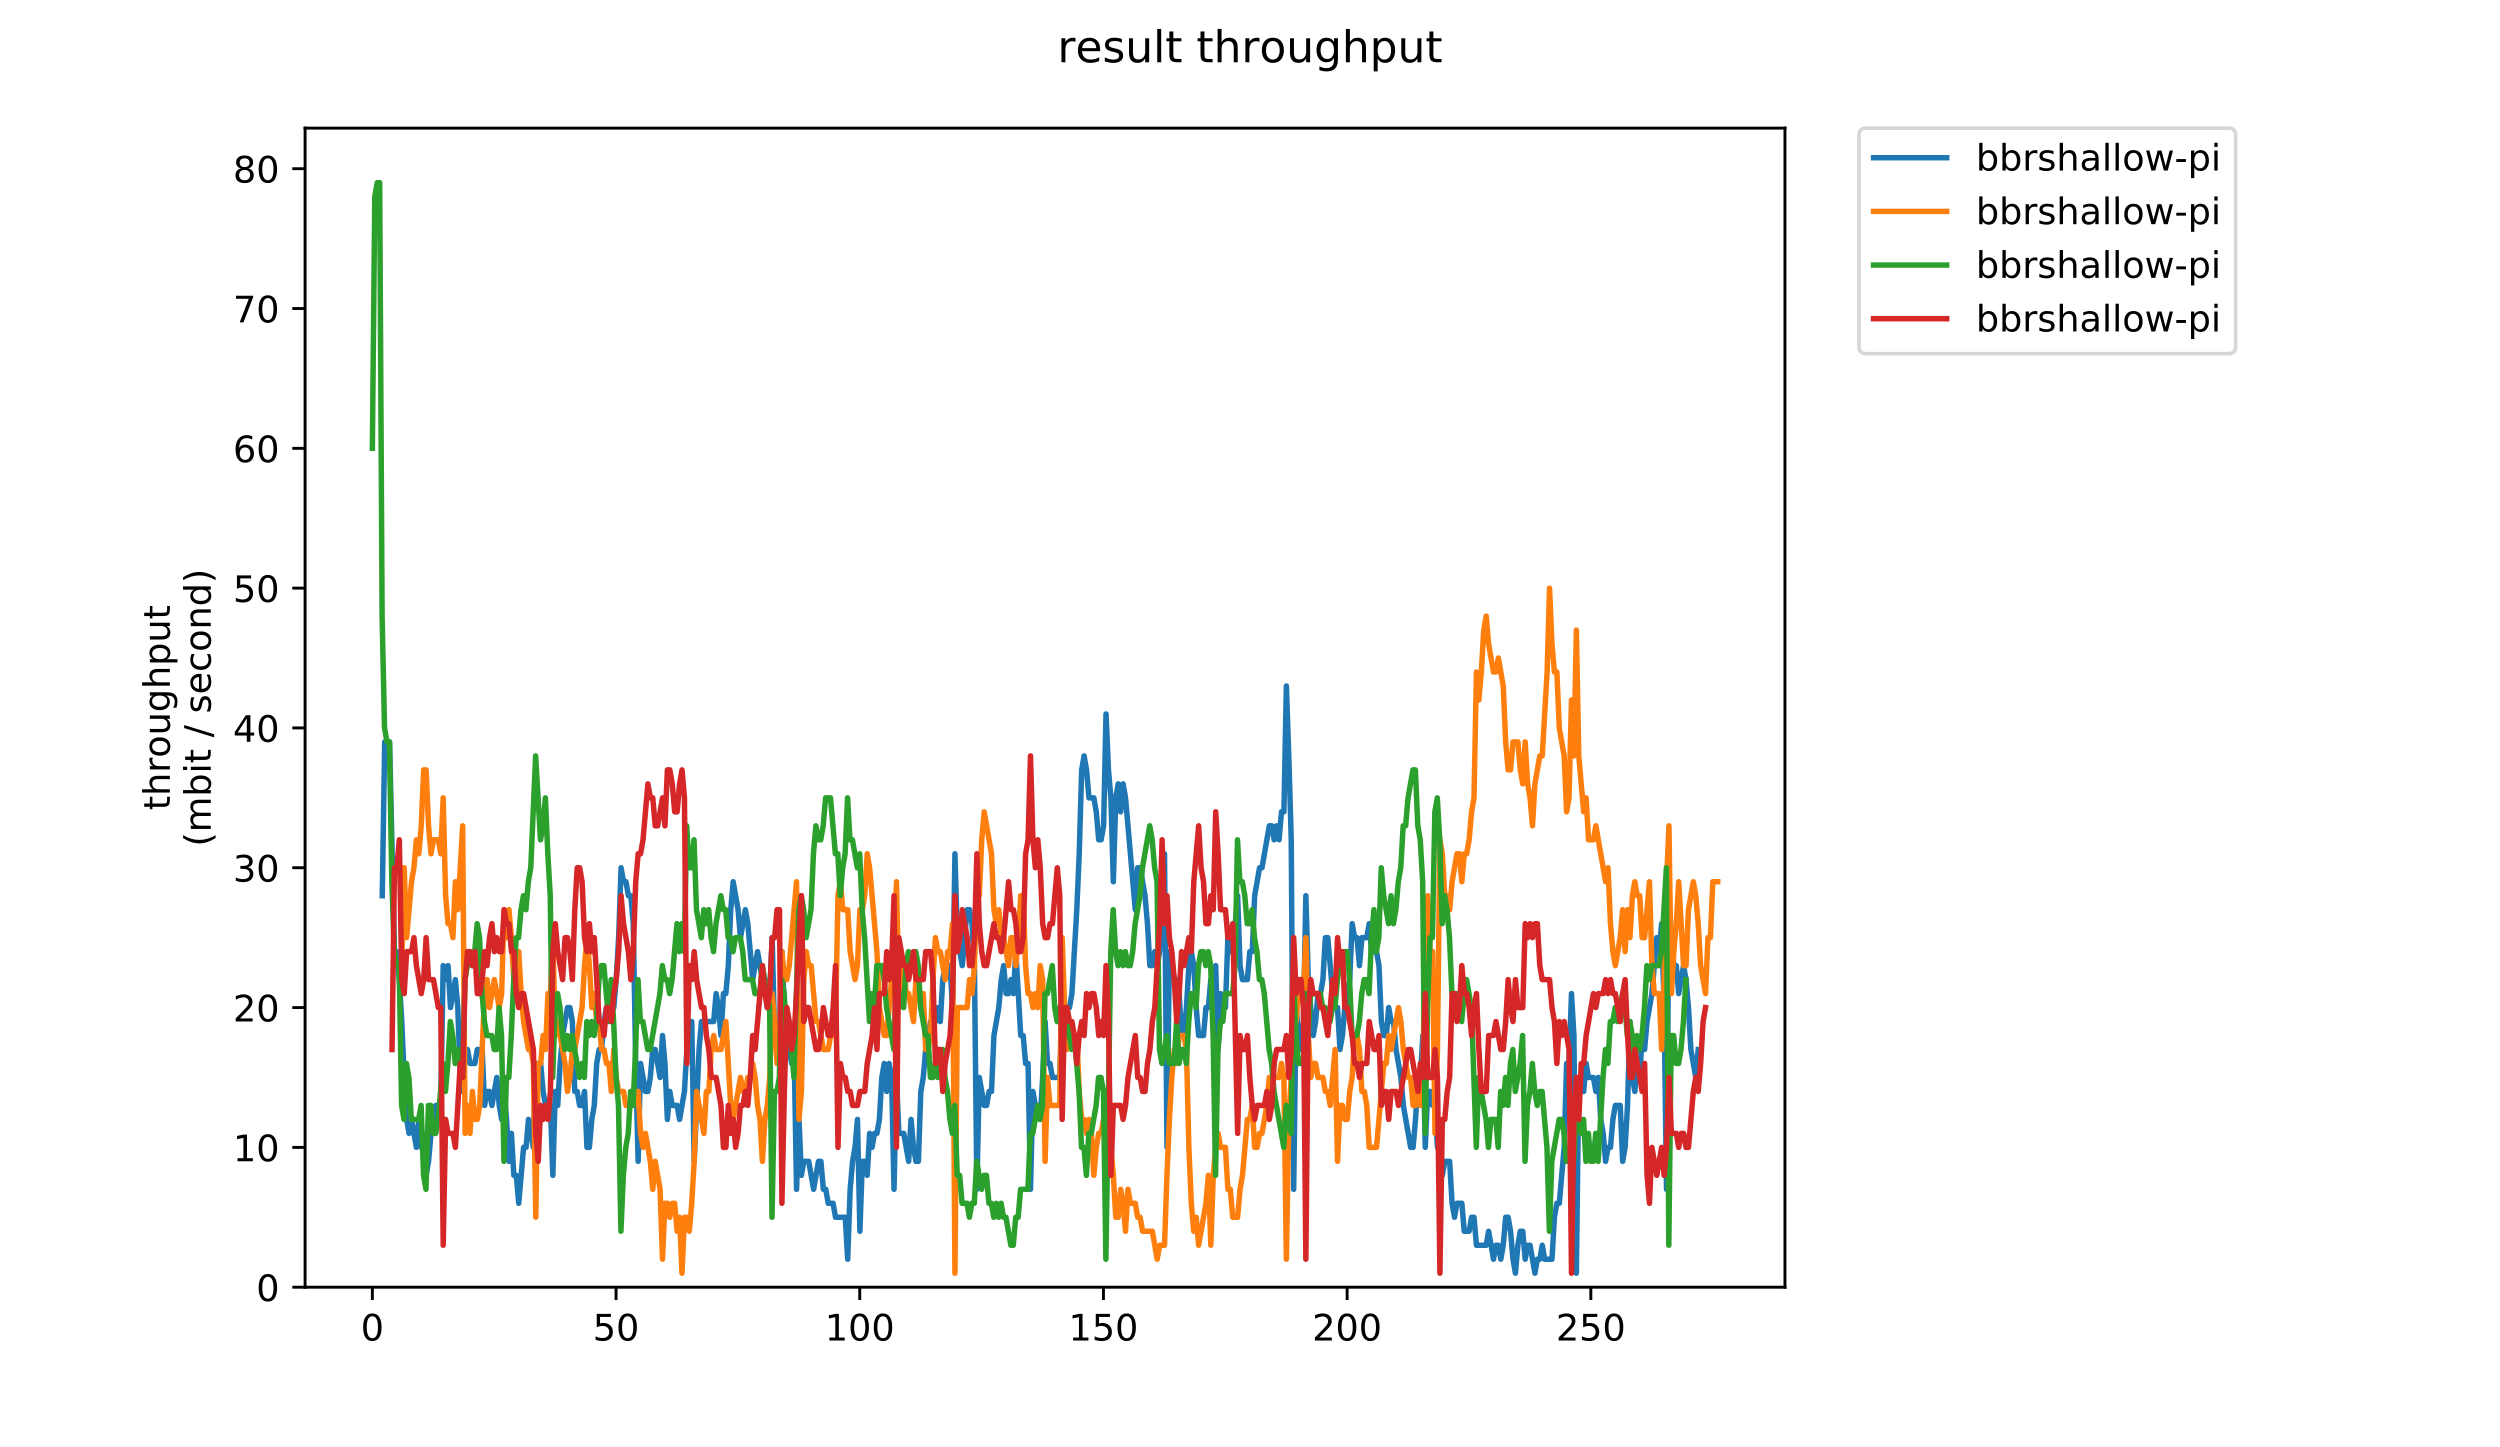 <?xml version="1.0" encoding="utf-8" standalone="no"?>
<!DOCTYPE svg PUBLIC "-//W3C//DTD SVG 1.1//EN"
  "http://www.w3.org/Graphics/SVG/1.1/DTD/svg11.dtd">
<!-- Created with matplotlib (https://matplotlib.org/) -->
<svg height="396pt" version="1.1" viewBox="0 0 684 396" width="684pt" xmlns="http://www.w3.org/2000/svg" xmlns:xlink="http://www.w3.org/1999/xlink">
 <defs>
  <style type="text/css">
*{stroke-linecap:butt;stroke-linejoin:round;}
  </style>
 </defs>
 <g id="figure_1">
  <g id="patch_1">
   <path d="M 0 396 
L 684 396 
L 684 0 
L 0 0 
z
" style="fill:#ffffff;"/>
  </g>
  <g id="axes_1">
   <g id="patch_2">
    <path d="M 83.472 352.174 
L 488.365 352.174 
L 488.365 35.062 
L 83.472 35.062 
z
" style="fill:#ffffff;"/>
   </g>
   <g id="matplotlib.axis_1">
    <g id="xtick_1">
     <g id="line2d_1">
      <defs>
       <path d="M 0 0 
L 0 3.5 
" id="mbeee429b8c" style="stroke:#000000;stroke-width:0.8;"/>
      </defs>
      <g>
       <use style="stroke:#000000;stroke-width:0.8;" x="101.877" xlink:href="#mbeee429b8c" y="352.174"/>
      </g>
     </g>
     <g id="text_1">
      <!-- 0 -->
      <defs>
       <path d="M 31.781 66.406 
Q 24.172 66.406 20.328 58.906 
Q 16.5 51.422 16.5 36.375 
Q 16.5 21.391 20.328 13.891 
Q 24.172 6.391 31.781 6.391 
Q 39.453 6.391 43.281 13.891 
Q 47.125 21.391 47.125 36.375 
Q 47.125 51.422 43.281 58.906 
Q 39.453 66.406 31.781 66.406 
z
M 31.781 74.219 
Q 44.047 74.219 50.516 64.516 
Q 56.984 54.828 56.984 36.375 
Q 56.984 17.969 50.516 8.266 
Q 44.047 -1.422 31.781 -1.422 
Q 19.531 -1.422 13.062 8.266 
Q 6.594 17.969 6.594 36.375 
Q 6.594 54.828 13.062 64.516 
Q 19.531 74.219 31.781 74.219 
z
" id="DejaVuSans-48"/>
      </defs>
      <g transform="translate(98.695 366.773)scale(0.1 -0.1)">
       <use xlink:href="#DejaVuSans-48"/>
      </g>
     </g>
    </g>
    <g id="xtick_2">
     <g id="line2d_2">
      <g>
       <use style="stroke:#000000;stroke-width:0.8;" x="168.551" xlink:href="#mbeee429b8c" y="352.174"/>
      </g>
     </g>
     <g id="text_2">
      <!-- 50 -->
      <defs>
       <path d="M 10.797 72.906 
L 49.516 72.906 
L 49.516 64.594 
L 19.828 64.594 
L 19.828 46.734 
Q 21.969 47.469 24.109 47.828 
Q 26.266 48.188 28.422 48.188 
Q 40.625 48.188 47.75 41.5 
Q 54.891 34.812 54.891 23.391 
Q 54.891 11.625 47.562 5.094 
Q 40.234 -1.422 26.906 -1.422 
Q 22.312 -1.422 17.547 -0.641 
Q 12.797 0.141 7.719 1.703 
L 7.719 11.625 
Q 12.109 9.234 16.797 8.062 
Q 21.484 6.891 26.703 6.891 
Q 35.156 6.891 40.078 11.328 
Q 45.016 15.766 45.016 23.391 
Q 45.016 31 40.078 35.438 
Q 35.156 39.891 26.703 39.891 
Q 22.75 39.891 18.812 39.016 
Q 14.891 38.141 10.797 36.281 
z
" id="DejaVuSans-53"/>
      </defs>
      <g transform="translate(162.189 366.773)scale(0.1 -0.1)">
       <use xlink:href="#DejaVuSans-53"/>
       <use x="63.623" xlink:href="#DejaVuSans-48"/>
      </g>
     </g>
    </g>
    <g id="xtick_3">
     <g id="line2d_3">
      <g>
       <use style="stroke:#000000;stroke-width:0.8;" x="235.226" xlink:href="#mbeee429b8c" y="352.174"/>
      </g>
     </g>
     <g id="text_3">
      <!-- 100 -->
      <defs>
       <path d="M 12.406 8.297 
L 28.516 8.297 
L 28.516 63.922 
L 10.984 60.406 
L 10.984 69.391 
L 28.422 72.906 
L 38.281 72.906 
L 38.281 8.297 
L 54.391 8.297 
L 54.391 0 
L 12.406 0 
z
" id="DejaVuSans-49"/>
      </defs>
      <g transform="translate(225.682 366.773)scale(0.1 -0.1)">
       <use xlink:href="#DejaVuSans-49"/>
       <use x="63.623" xlink:href="#DejaVuSans-48"/>
       <use x="127.246" xlink:href="#DejaVuSans-48"/>
      </g>
     </g>
    </g>
    <g id="xtick_4">
     <g id="line2d_4">
      <g>
       <use style="stroke:#000000;stroke-width:0.8;" x="301.901" xlink:href="#mbeee429b8c" y="352.174"/>
      </g>
     </g>
     <g id="text_4">
      <!-- 150 -->
      <g transform="translate(292.357 366.773)scale(0.1 -0.1)">
       <use xlink:href="#DejaVuSans-49"/>
       <use x="63.623" xlink:href="#DejaVuSans-53"/>
       <use x="127.246" xlink:href="#DejaVuSans-48"/>
      </g>
     </g>
    </g>
    <g id="xtick_5">
     <g id="line2d_5">
      <g>
       <use style="stroke:#000000;stroke-width:0.8;" x="368.575" xlink:href="#mbeee429b8c" y="352.174"/>
      </g>
     </g>
     <g id="text_5">
      <!-- 200 -->
      <defs>
       <path d="M 19.188 8.297 
L 53.609 8.297 
L 53.609 0 
L 7.328 0 
L 7.328 8.297 
Q 12.938 14.109 22.625 23.891 
Q 32.328 33.688 34.812 36.531 
Q 39.547 41.844 41.422 45.531 
Q 43.312 49.219 43.312 52.781 
Q 43.312 58.594 39.234 62.25 
Q 35.156 65.922 28.609 65.922 
Q 23.969 65.922 18.812 64.312 
Q 13.672 62.703 7.812 59.422 
L 7.812 69.391 
Q 13.766 71.781 18.938 73 
Q 24.125 74.219 28.422 74.219 
Q 39.75 74.219 46.484 68.547 
Q 53.219 62.891 53.219 53.422 
Q 53.219 48.922 51.531 44.891 
Q 49.859 40.875 45.406 35.406 
Q 44.188 33.984 37.641 27.219 
Q 31.109 20.453 19.188 8.297 
z
" id="DejaVuSans-50"/>
      </defs>
      <g transform="translate(359.032 366.773)scale(0.1 -0.1)">
       <use xlink:href="#DejaVuSans-50"/>
       <use x="63.623" xlink:href="#DejaVuSans-48"/>
       <use x="127.246" xlink:href="#DejaVuSans-48"/>
      </g>
     </g>
    </g>
    <g id="xtick_6">
     <g id="line2d_6">
      <g>
       <use style="stroke:#000000;stroke-width:0.8;" x="435.25" xlink:href="#mbeee429b8c" y="352.174"/>
      </g>
     </g>
     <g id="text_6">
      <!-- 250 -->
      <g transform="translate(425.706 366.773)scale(0.1 -0.1)">
       <use xlink:href="#DejaVuSans-50"/>
       <use x="63.623" xlink:href="#DejaVuSans-53"/>
       <use x="127.246" xlink:href="#DejaVuSans-48"/>
      </g>
     </g>
    </g>
   </g>
   <g id="matplotlib.axis_2">
    <g id="ytick_1">
     <g id="line2d_7">
      <defs>
       <path d="M 0 0 
L -3.5 0 
" id="m9afa9cd571" style="stroke:#000000;stroke-width:0.8;"/>
      </defs>
      <g>
       <use style="stroke:#000000;stroke-width:0.8;" x="83.472" xlink:href="#m9afa9cd571" y="352.174"/>
      </g>
     </g>
     <g id="text_7">
      <!-- 0 -->
      <g transform="translate(70.11 355.973)scale(0.1 -0.1)">
       <use xlink:href="#DejaVuSans-48"/>
      </g>
     </g>
    </g>
    <g id="ytick_2">
     <g id="line2d_8">
      <g>
       <use style="stroke:#000000;stroke-width:0.8;" x="83.472" xlink:href="#m9afa9cd571" y="313.922"/>
      </g>
     </g>
     <g id="text_8">
      <!-- 10 -->
      <g transform="translate(63.747 317.721)scale(0.1 -0.1)">
       <use xlink:href="#DejaVuSans-49"/>
       <use x="63.623" xlink:href="#DejaVuSans-48"/>
      </g>
     </g>
    </g>
    <g id="ytick_3">
     <g id="line2d_9">
      <g>
       <use style="stroke:#000000;stroke-width:0.8;" x="83.472" xlink:href="#m9afa9cd571" y="275.67"/>
      </g>
     </g>
     <g id="text_9">
      <!-- 20 -->
      <g transform="translate(63.747 279.469)scale(0.1 -0.1)">
       <use xlink:href="#DejaVuSans-50"/>
       <use x="63.623" xlink:href="#DejaVuSans-48"/>
      </g>
     </g>
    </g>
    <g id="ytick_4">
     <g id="line2d_10">
      <g>
       <use style="stroke:#000000;stroke-width:0.8;" x="83.472" xlink:href="#m9afa9cd571" y="237.417"/>
      </g>
     </g>
     <g id="text_10">
      <!-- 30 -->
      <defs>
       <path d="M 40.578 39.312 
Q 47.656 37.797 51.625 33 
Q 55.609 28.219 55.609 21.188 
Q 55.609 10.406 48.188 4.484 
Q 40.766 -1.422 27.094 -1.422 
Q 22.516 -1.422 17.656 -0.516 
Q 12.797 0.391 7.625 2.203 
L 7.625 11.719 
Q 11.719 9.328 16.594 8.109 
Q 21.484 6.891 26.812 6.891 
Q 36.078 6.891 40.938 10.547 
Q 45.797 14.203 45.797 21.188 
Q 45.797 27.641 41.281 31.266 
Q 36.766 34.906 28.719 34.906 
L 20.219 34.906 
L 20.219 43.016 
L 29.109 43.016 
Q 36.375 43.016 40.234 45.922 
Q 44.094 48.828 44.094 54.297 
Q 44.094 59.906 40.109 62.906 
Q 36.141 65.922 28.719 65.922 
Q 24.656 65.922 20.016 65.031 
Q 15.375 64.156 9.812 62.312 
L 9.812 71.094 
Q 15.438 72.656 20.344 73.438 
Q 25.25 74.219 29.594 74.219 
Q 40.828 74.219 47.359 69.109 
Q 53.906 64.016 53.906 55.328 
Q 53.906 49.266 50.438 45.094 
Q 46.969 40.922 40.578 39.312 
z
" id="DejaVuSans-51"/>
      </defs>
      <g transform="translate(63.747 241.216)scale(0.1 -0.1)">
       <use xlink:href="#DejaVuSans-51"/>
       <use x="63.623" xlink:href="#DejaVuSans-48"/>
      </g>
     </g>
    </g>
    <g id="ytick_5">
     <g id="line2d_11">
      <g>
       <use style="stroke:#000000;stroke-width:0.8;" x="83.472" xlink:href="#m9afa9cd571" y="199.165"/>
      </g>
     </g>
     <g id="text_11">
      <!-- 40 -->
      <defs>
       <path d="M 37.797 64.312 
L 12.891 25.391 
L 37.797 25.391 
z
M 35.203 72.906 
L 47.609 72.906 
L 47.609 25.391 
L 58.016 25.391 
L 58.016 17.188 
L 47.609 17.188 
L 47.609 0 
L 37.797 0 
L 37.797 17.188 
L 4.891 17.188 
L 4.891 26.703 
z
" id="DejaVuSans-52"/>
      </defs>
      <g transform="translate(63.747 202.964)scale(0.1 -0.1)">
       <use xlink:href="#DejaVuSans-52"/>
       <use x="63.623" xlink:href="#DejaVuSans-48"/>
      </g>
     </g>
    </g>
    <g id="ytick_6">
     <g id="line2d_12">
      <g>
       <use style="stroke:#000000;stroke-width:0.8;" x="83.472" xlink:href="#m9afa9cd571" y="160.913"/>
      </g>
     </g>
     <g id="text_12">
      <!-- 50 -->
      <g transform="translate(63.747 164.712)scale(0.1 -0.1)">
       <use xlink:href="#DejaVuSans-53"/>
       <use x="63.623" xlink:href="#DejaVuSans-48"/>
      </g>
     </g>
    </g>
    <g id="ytick_7">
     <g id="line2d_13">
      <g>
       <use style="stroke:#000000;stroke-width:0.8;" x="83.472" xlink:href="#m9afa9cd571" y="122.66"/>
      </g>
     </g>
     <g id="text_13">
      <!-- 60 -->
      <defs>
       <path d="M 33.016 40.375 
Q 26.375 40.375 22.484 35.828 
Q 18.609 31.297 18.609 23.391 
Q 18.609 15.531 22.484 10.953 
Q 26.375 6.391 33.016 6.391 
Q 39.656 6.391 43.531 10.953 
Q 47.406 15.531 47.406 23.391 
Q 47.406 31.297 43.531 35.828 
Q 39.656 40.375 33.016 40.375 
z
M 52.594 71.297 
L 52.594 62.312 
Q 48.875 64.062 45.094 64.984 
Q 41.312 65.922 37.594 65.922 
Q 27.828 65.922 22.672 59.328 
Q 17.531 52.734 16.797 39.406 
Q 19.672 43.656 24.016 45.922 
Q 28.375 48.188 33.594 48.188 
Q 44.578 48.188 50.953 41.516 
Q 57.328 34.859 57.328 23.391 
Q 57.328 12.156 50.688 5.359 
Q 44.047 -1.422 33.016 -1.422 
Q 20.359 -1.422 13.672 8.266 
Q 6.984 17.969 6.984 36.375 
Q 6.984 53.656 15.188 63.938 
Q 23.391 74.219 37.203 74.219 
Q 40.922 74.219 44.703 73.484 
Q 48.484 72.75 52.594 71.297 
z
" id="DejaVuSans-54"/>
      </defs>
      <g transform="translate(63.747 126.46)scale(0.1 -0.1)">
       <use xlink:href="#DejaVuSans-54"/>
       <use x="63.623" xlink:href="#DejaVuSans-48"/>
      </g>
     </g>
    </g>
    <g id="ytick_8">
     <g id="line2d_14">
      <g>
       <use style="stroke:#000000;stroke-width:0.8;" x="83.472" xlink:href="#m9afa9cd571" y="84.408"/>
      </g>
     </g>
     <g id="text_14">
      <!-- 70 -->
      <defs>
       <path d="M 8.203 72.906 
L 55.078 72.906 
L 55.078 68.703 
L 28.609 0 
L 18.312 0 
L 43.219 64.594 
L 8.203 64.594 
z
" id="DejaVuSans-55"/>
      </defs>
      <g transform="translate(63.747 88.207)scale(0.1 -0.1)">
       <use xlink:href="#DejaVuSans-55"/>
       <use x="63.623" xlink:href="#DejaVuSans-48"/>
      </g>
     </g>
    </g>
    <g id="ytick_9">
     <g id="line2d_15">
      <g>
       <use style="stroke:#000000;stroke-width:0.8;" x="83.472" xlink:href="#m9afa9cd571" y="46.156"/>
      </g>
     </g>
     <g id="text_15">
      <!-- 80 -->
      <defs>
       <path d="M 31.781 34.625 
Q 24.75 34.625 20.719 30.859 
Q 16.703 27.094 16.703 20.516 
Q 16.703 13.922 20.719 10.156 
Q 24.75 6.391 31.781 6.391 
Q 38.812 6.391 42.859 10.172 
Q 46.922 13.969 46.922 20.516 
Q 46.922 27.094 42.891 30.859 
Q 38.875 34.625 31.781 34.625 
z
M 21.922 38.812 
Q 15.578 40.375 12.031 44.719 
Q 8.5 49.078 8.5 55.328 
Q 8.5 64.062 14.719 69.141 
Q 20.953 74.219 31.781 74.219 
Q 42.672 74.219 48.875 69.141 
Q 55.078 64.062 55.078 55.328 
Q 55.078 49.078 51.531 44.719 
Q 48 40.375 41.703 38.812 
Q 48.828 37.156 52.797 32.312 
Q 56.781 27.484 56.781 20.516 
Q 56.781 9.906 50.312 4.234 
Q 43.844 -1.422 31.781 -1.422 
Q 19.734 -1.422 13.25 4.234 
Q 6.781 9.906 6.781 20.516 
Q 6.781 27.484 10.781 32.312 
Q 14.797 37.156 21.922 38.812 
z
M 18.312 54.391 
Q 18.312 48.734 21.844 45.562 
Q 25.391 42.391 31.781 42.391 
Q 38.141 42.391 41.719 45.562 
Q 45.312 48.734 45.312 54.391 
Q 45.312 60.062 41.719 63.234 
Q 38.141 66.406 31.781 66.406 
Q 25.391 66.406 21.844 63.234 
Q 18.312 60.062 18.312 54.391 
z
" id="DejaVuSans-56"/>
      </defs>
      <g transform="translate(63.747 49.955)scale(0.1 -0.1)">
       <use xlink:href="#DejaVuSans-56"/>
       <use x="63.623" xlink:href="#DejaVuSans-48"/>
      </g>
     </g>
    </g>
    <g id="text_16">
     <!-- throughput -->
     <defs>
      <path d="M 18.312 70.219 
L 18.312 54.688 
L 36.812 54.688 
L 36.812 47.703 
L 18.312 47.703 
L 18.312 18.016 
Q 18.312 11.328 20.141 9.422 
Q 21.969 7.516 27.594 7.516 
L 36.812 7.516 
L 36.812 0 
L 27.594 0 
Q 17.188 0 13.234 3.875 
Q 9.281 7.766 9.281 18.016 
L 9.281 47.703 
L 2.688 47.703 
L 2.688 54.688 
L 9.281 54.688 
L 9.281 70.219 
z
" id="DejaVuSans-116"/>
      <path d="M 54.891 33.016 
L 54.891 0 
L 45.906 0 
L 45.906 32.719 
Q 45.906 40.484 42.875 44.328 
Q 39.844 48.188 33.797 48.188 
Q 26.516 48.188 22.312 43.547 
Q 18.109 38.922 18.109 30.906 
L 18.109 0 
L 9.078 0 
L 9.078 75.984 
L 18.109 75.984 
L 18.109 46.188 
Q 21.344 51.125 25.703 53.562 
Q 30.078 56 35.797 56 
Q 45.219 56 50.047 50.172 
Q 54.891 44.344 54.891 33.016 
z
" id="DejaVuSans-104"/>
      <path d="M 41.109 46.297 
Q 39.594 47.172 37.812 47.578 
Q 36.031 48 33.891 48 
Q 26.266 48 22.188 43.047 
Q 18.109 38.094 18.109 28.812 
L 18.109 0 
L 9.078 0 
L 9.078 54.688 
L 18.109 54.688 
L 18.109 46.188 
Q 20.953 51.172 25.484 53.578 
Q 30.031 56 36.531 56 
Q 37.453 56 38.578 55.875 
Q 39.703 55.766 41.062 55.516 
z
" id="DejaVuSans-114"/>
      <path d="M 30.609 48.391 
Q 23.391 48.391 19.188 42.75 
Q 14.984 37.109 14.984 27.297 
Q 14.984 17.484 19.156 11.844 
Q 23.344 6.203 30.609 6.203 
Q 37.797 6.203 41.984 11.859 
Q 46.188 17.531 46.188 27.297 
Q 46.188 37.016 41.984 42.703 
Q 37.797 48.391 30.609 48.391 
z
M 30.609 56 
Q 42.328 56 49.016 48.375 
Q 55.719 40.766 55.719 27.297 
Q 55.719 13.875 49.016 6.219 
Q 42.328 -1.422 30.609 -1.422 
Q 18.844 -1.422 12.172 6.219 
Q 5.516 13.875 5.516 27.297 
Q 5.516 40.766 12.172 48.375 
Q 18.844 56 30.609 56 
z
" id="DejaVuSans-111"/>
      <path d="M 8.5 21.578 
L 8.5 54.688 
L 17.484 54.688 
L 17.484 21.922 
Q 17.484 14.156 20.5 10.266 
Q 23.531 6.391 29.594 6.391 
Q 36.859 6.391 41.078 11.031 
Q 45.312 15.672 45.312 23.688 
L 45.312 54.688 
L 54.297 54.688 
L 54.297 0 
L 45.312 0 
L 45.312 8.406 
Q 42.047 3.422 37.719 1 
Q 33.406 -1.422 27.688 -1.422 
Q 18.266 -1.422 13.375 4.438 
Q 8.5 10.297 8.5 21.578 
z
M 31.109 56 
z
" id="DejaVuSans-117"/>
      <path d="M 45.406 27.984 
Q 45.406 37.75 41.375 43.109 
Q 37.359 48.484 30.078 48.484 
Q 22.859 48.484 18.828 43.109 
Q 14.797 37.75 14.797 27.984 
Q 14.797 18.266 18.828 12.891 
Q 22.859 7.516 30.078 7.516 
Q 37.359 7.516 41.375 12.891 
Q 45.406 18.266 45.406 27.984 
z
M 54.391 6.781 
Q 54.391 -7.172 48.188 -13.984 
Q 42 -20.797 29.203 -20.797 
Q 24.469 -20.797 20.266 -20.094 
Q 16.062 -19.391 12.109 -17.922 
L 12.109 -9.188 
Q 16.062 -11.328 19.922 -12.344 
Q 23.781 -13.375 27.781 -13.375 
Q 36.625 -13.375 41.016 -8.766 
Q 45.406 -4.156 45.406 5.172 
L 45.406 9.625 
Q 42.625 4.781 38.281 2.391 
Q 33.938 0 27.875 0 
Q 17.828 0 11.672 7.656 
Q 5.516 15.328 5.516 27.984 
Q 5.516 40.672 11.672 48.328 
Q 17.828 56 27.875 56 
Q 33.938 56 38.281 53.609 
Q 42.625 51.219 45.406 46.391 
L 45.406 54.688 
L 54.391 54.688 
z
" id="DejaVuSans-103"/>
      <path d="M 18.109 8.203 
L 18.109 -20.797 
L 9.078 -20.797 
L 9.078 54.688 
L 18.109 54.688 
L 18.109 46.391 
Q 20.953 51.266 25.266 53.625 
Q 29.594 56 35.594 56 
Q 45.562 56 51.781 48.094 
Q 58.016 40.188 58.016 27.297 
Q 58.016 14.406 51.781 6.484 
Q 45.562 -1.422 35.594 -1.422 
Q 29.594 -1.422 25.266 0.953 
Q 20.953 3.328 18.109 8.203 
z
M 48.688 27.297 
Q 48.688 37.203 44.609 42.844 
Q 40.531 48.484 33.406 48.484 
Q 26.266 48.484 22.188 42.844 
Q 18.109 37.203 18.109 27.297 
Q 18.109 17.391 22.188 11.75 
Q 26.266 6.109 33.406 6.109 
Q 40.531 6.109 44.609 11.75 
Q 48.688 17.391 48.688 27.297 
z
" id="DejaVuSans-112"/>
     </defs>
     <g transform="translate(46.47 221.675)rotate(-90)scale(0.1 -0.1)">
      <use xlink:href="#DejaVuSans-116"/>
      <use x="39.209" xlink:href="#DejaVuSans-104"/>
      <use x="102.588" xlink:href="#DejaVuSans-114"/>
      <use x="143.67" xlink:href="#DejaVuSans-111"/>
      <use x="204.852" xlink:href="#DejaVuSans-117"/>
      <use x="268.23" xlink:href="#DejaVuSans-103"/>
      <use x="331.707" xlink:href="#DejaVuSans-104"/>
      <use x="395.086" xlink:href="#DejaVuSans-112"/>
      <use x="458.562" xlink:href="#DejaVuSans-117"/>
      <use x="521.941" xlink:href="#DejaVuSans-116"/>
     </g>
     <!-- (mbit / second) -->
     <defs>
      <path d="M 31 75.875 
Q 24.469 64.656 21.281 53.656 
Q 18.109 42.672 18.109 31.391 
Q 18.109 20.125 21.312 9.062 
Q 24.516 -2 31 -13.188 
L 23.188 -13.188 
Q 15.875 -1.703 12.234 9.375 
Q 8.594 20.453 8.594 31.391 
Q 8.594 42.281 12.203 53.312 
Q 15.828 64.359 23.188 75.875 
z
" id="DejaVuSans-40"/>
      <path d="M 52 44.188 
Q 55.375 50.25 60.062 53.125 
Q 64.75 56 71.094 56 
Q 79.641 56 84.281 50.016 
Q 88.922 44.047 88.922 33.016 
L 88.922 0 
L 79.891 0 
L 79.891 32.719 
Q 79.891 40.578 77.094 44.375 
Q 74.312 48.188 68.609 48.188 
Q 61.625 48.188 57.562 43.547 
Q 53.516 38.922 53.516 30.906 
L 53.516 0 
L 44.484 0 
L 44.484 32.719 
Q 44.484 40.625 41.703 44.406 
Q 38.922 48.188 33.109 48.188 
Q 26.219 48.188 22.156 43.531 
Q 18.109 38.875 18.109 30.906 
L 18.109 0 
L 9.078 0 
L 9.078 54.688 
L 18.109 54.688 
L 18.109 46.188 
Q 21.188 51.219 25.484 53.609 
Q 29.781 56 35.688 56 
Q 41.656 56 45.828 52.969 
Q 50 49.953 52 44.188 
z
" id="DejaVuSans-109"/>
      <path d="M 48.688 27.297 
Q 48.688 37.203 44.609 42.844 
Q 40.531 48.484 33.406 48.484 
Q 26.266 48.484 22.188 42.844 
Q 18.109 37.203 18.109 27.297 
Q 18.109 17.391 22.188 11.75 
Q 26.266 6.109 33.406 6.109 
Q 40.531 6.109 44.609 11.75 
Q 48.688 17.391 48.688 27.297 
z
M 18.109 46.391 
Q 20.953 51.266 25.266 53.625 
Q 29.594 56 35.594 56 
Q 45.562 56 51.781 48.094 
Q 58.016 40.188 58.016 27.297 
Q 58.016 14.406 51.781 6.484 
Q 45.562 -1.422 35.594 -1.422 
Q 29.594 -1.422 25.266 0.953 
Q 20.953 3.328 18.109 8.203 
L 18.109 0 
L 9.078 0 
L 9.078 75.984 
L 18.109 75.984 
z
" id="DejaVuSans-98"/>
      <path d="M 9.422 54.688 
L 18.406 54.688 
L 18.406 0 
L 9.422 0 
z
M 9.422 75.984 
L 18.406 75.984 
L 18.406 64.594 
L 9.422 64.594 
z
" id="DejaVuSans-105"/>
      <path id="DejaVuSans-32"/>
      <path d="M 25.391 72.906 
L 33.688 72.906 
L 8.297 -9.281 
L 0 -9.281 
z
" id="DejaVuSans-47"/>
      <path d="M 44.281 53.078 
L 44.281 44.578 
Q 40.484 46.531 36.375 47.5 
Q 32.281 48.484 27.875 48.484 
Q 21.188 48.484 17.844 46.438 
Q 14.5 44.391 14.5 40.281 
Q 14.5 37.156 16.891 35.375 
Q 19.281 33.594 26.516 31.984 
L 29.594 31.297 
Q 39.156 29.25 43.188 25.516 
Q 47.219 21.781 47.219 15.094 
Q 47.219 7.469 41.188 3.016 
Q 35.156 -1.422 24.609 -1.422 
Q 20.219 -1.422 15.453 -0.562 
Q 10.688 0.297 5.422 2 
L 5.422 11.281 
Q 10.406 8.688 15.234 7.391 
Q 20.062 6.109 24.812 6.109 
Q 31.156 6.109 34.562 8.281 
Q 37.984 10.453 37.984 14.406 
Q 37.984 18.062 35.516 20.016 
Q 33.062 21.969 24.703 23.781 
L 21.578 24.516 
Q 13.234 26.266 9.516 29.906 
Q 5.812 33.547 5.812 39.891 
Q 5.812 47.609 11.281 51.797 
Q 16.75 56 26.812 56 
Q 31.781 56 36.172 55.266 
Q 40.578 54.547 44.281 53.078 
z
" id="DejaVuSans-115"/>
      <path d="M 56.203 29.594 
L 56.203 25.203 
L 14.891 25.203 
Q 15.484 15.922 20.484 11.062 
Q 25.484 6.203 34.422 6.203 
Q 39.594 6.203 44.453 7.469 
Q 49.312 8.734 54.109 11.281 
L 54.109 2.781 
Q 49.266 0.734 44.188 -0.344 
Q 39.109 -1.422 33.891 -1.422 
Q 20.797 -1.422 13.156 6.188 
Q 5.516 13.812 5.516 26.812 
Q 5.516 40.234 12.766 48.109 
Q 20.016 56 32.328 56 
Q 43.359 56 49.781 48.891 
Q 56.203 41.797 56.203 29.594 
z
M 47.219 32.234 
Q 47.125 39.594 43.094 43.984 
Q 39.062 48.391 32.422 48.391 
Q 24.906 48.391 20.391 44.141 
Q 15.875 39.891 15.188 32.172 
z
" id="DejaVuSans-101"/>
      <path d="M 48.781 52.594 
L 48.781 44.188 
Q 44.969 46.297 41.141 47.344 
Q 37.312 48.391 33.406 48.391 
Q 24.656 48.391 19.812 42.844 
Q 14.984 37.312 14.984 27.297 
Q 14.984 17.281 19.812 11.734 
Q 24.656 6.203 33.406 6.203 
Q 37.312 6.203 41.141 7.25 
Q 44.969 8.297 48.781 10.406 
L 48.781 2.094 
Q 45.016 0.344 40.984 -0.531 
Q 36.969 -1.422 32.422 -1.422 
Q 20.062 -1.422 12.781 6.344 
Q 5.516 14.109 5.516 27.297 
Q 5.516 40.672 12.859 48.328 
Q 20.219 56 33.016 56 
Q 37.156 56 41.109 55.141 
Q 45.062 54.297 48.781 52.594 
z
" id="DejaVuSans-99"/>
      <path d="M 54.891 33.016 
L 54.891 0 
L 45.906 0 
L 45.906 32.719 
Q 45.906 40.484 42.875 44.328 
Q 39.844 48.188 33.797 48.188 
Q 26.516 48.188 22.312 43.547 
Q 18.109 38.922 18.109 30.906 
L 18.109 0 
L 9.078 0 
L 9.078 54.688 
L 18.109 54.688 
L 18.109 46.188 
Q 21.344 51.125 25.703 53.562 
Q 30.078 56 35.797 56 
Q 45.219 56 50.047 50.172 
Q 54.891 44.344 54.891 33.016 
z
" id="DejaVuSans-110"/>
      <path d="M 45.406 46.391 
L 45.406 75.984 
L 54.391 75.984 
L 54.391 0 
L 45.406 0 
L 45.406 8.203 
Q 42.578 3.328 38.25 0.953 
Q 33.938 -1.422 27.875 -1.422 
Q 17.969 -1.422 11.734 6.484 
Q 5.516 14.406 5.516 27.297 
Q 5.516 40.188 11.734 48.094 
Q 17.969 56 27.875 56 
Q 33.938 56 38.25 53.625 
Q 42.578 51.266 45.406 46.391 
z
M 14.797 27.297 
Q 14.797 17.391 18.875 11.75 
Q 22.953 6.109 30.078 6.109 
Q 37.203 6.109 41.297 11.75 
Q 45.406 17.391 45.406 27.297 
Q 45.406 37.203 41.297 42.844 
Q 37.203 48.484 30.078 48.484 
Q 22.953 48.484 18.875 42.844 
Q 14.797 37.203 14.797 27.297 
z
" id="DejaVuSans-100"/>
      <path d="M 8.016 75.875 
L 15.828 75.875 
Q 23.141 64.359 26.781 53.312 
Q 30.422 42.281 30.422 31.391 
Q 30.422 20.453 26.781 9.375 
Q 23.141 -1.703 15.828 -13.188 
L 8.016 -13.188 
Q 14.5 -2 17.703 9.062 
Q 20.906 20.125 20.906 31.391 
Q 20.906 42.672 17.703 53.656 
Q 14.5 64.656 8.016 75.875 
z
" id="DejaVuSans-41"/>
     </defs>
     <g transform="translate(57.668 231.609)rotate(-90)scale(0.1 -0.1)">
      <use xlink:href="#DejaVuSans-40"/>
      <use x="39.014" xlink:href="#DejaVuSans-109"/>
      <use x="136.426" xlink:href="#DejaVuSans-98"/>
      <use x="199.902" xlink:href="#DejaVuSans-105"/>
      <use x="227.686" xlink:href="#DejaVuSans-116"/>
      <use x="266.895" xlink:href="#DejaVuSans-32"/>
      <use x="298.682" xlink:href="#DejaVuSans-47"/>
      <use x="332.373" xlink:href="#DejaVuSans-32"/>
      <use x="364.16" xlink:href="#DejaVuSans-115"/>
      <use x="416.26" xlink:href="#DejaVuSans-101"/>
      <use x="477.783" xlink:href="#DejaVuSans-99"/>
      <use x="532.764" xlink:href="#DejaVuSans-111"/>
      <use x="593.945" xlink:href="#DejaVuSans-110"/>
      <use x="657.324" xlink:href="#DejaVuSans-100"/>
      <use x="720.801" xlink:href="#DejaVuSans-41"/>
     </g>
    </g>
   </g>
   <g id="line2d_16">
    <path clip-path="url(#p5b9b3e82a0)" d="M 104.585 245.068 
L 105.252 202.99 
L 106.585 202.99 
L 107.919 260.369 
L 108.585 260.369 
L 109.252 268.019 
L 109.919 279.495 
L 110.586 294.796 
L 111.252 306.271 
L 111.919 310.097 
L 112.586 306.271 
L 113.919 313.922 
L 114.586 306.271 
L 115.253 313.922 
L 115.92 313.922 
L 116.586 321.572 
L 117.253 317.747 
L 117.92 310.097 
L 119.253 302.446 
L 120.587 302.446 
L 121.254 264.194 
L 121.92 268.019 
L 122.587 264.194 
L 123.254 275.67 
L 124.587 268.019 
L 125.254 275.67 
L 125.921 294.796 
L 126.588 298.621 
L 127.254 287.145 
L 127.921 287.145 
L 128.588 290.97 
L 129.921 290.97 
L 130.588 287.145 
L 131.922 287.145 
L 132.588 302.446 
L 133.255 298.621 
L 133.922 298.621 
L 134.589 302.446 
L 135.922 294.796 
L 136.589 302.446 
L 137.256 306.271 
L 137.922 298.621 
L 138.589 306.271 
L 139.256 317.747 
L 139.923 310.097 
L 140.589 321.572 
L 141.256 321.572 
L 141.923 329.223 
L 143.256 313.922 
L 143.923 313.922 
L 144.59 306.271 
L 145.923 313.922 
L 146.59 290.97 
L 147.923 290.97 
L 148.59 298.621 
L 149.257 302.446 
L 150.59 302.446 
L 151.257 321.572 
L 151.924 298.621 
L 152.591 302.446 
L 153.257 290.97 
L 153.924 283.32 
L 155.258 275.67 
L 155.924 275.67 
L 156.591 279.495 
L 157.258 298.621 
L 157.925 298.621 
L 158.591 302.446 
L 159.258 302.446 
L 159.925 298.621 
L 160.592 313.922 
L 161.258 313.922 
L 161.925 306.271 
L 162.592 302.446 
L 163.259 290.97 
L 163.925 287.145 
L 164.592 287.145 
L 165.259 279.495 
L 165.926 275.67 
L 166.592 275.67 
L 167.259 271.844 
L 167.926 275.67 
L 168.593 268.019 
L 169.259 256.543 
L 169.926 237.417 
L 170.593 241.242 
L 171.26 241.242 
L 171.926 245.068 
L 172.593 245.068 
L 173.26 252.718 
L 173.927 290.97 
L 174.593 317.747 
L 175.26 290.97 
L 176.594 298.621 
L 177.26 298.621 
L 177.927 294.796 
L 178.594 287.145 
L 179.261 287.145 
L 180.594 294.796 
L 181.261 283.32 
L 181.928 290.97 
L 182.594 306.271 
L 183.261 298.621 
L 183.928 302.446 
L 185.261 302.446 
L 185.928 306.271 
L 187.262 298.621 
L 187.928 287.145 
L 188.595 279.495 
L 189.262 279.495 
L 189.929 317.747 
L 191.262 287.145 
L 191.929 279.495 
L 195.263 279.495 
L 195.929 271.844 
L 196.596 275.67 
L 197.263 283.32 
L 197.93 271.844 
L 198.596 271.844 
L 199.263 264.194 
L 199.93 248.893 
L 200.597 241.242 
L 201.93 248.893 
L 202.597 256.543 
L 203.93 248.893 
L 204.597 252.718 
L 205.93 268.019 
L 207.264 260.369 
L 208.597 268.019 
L 209.264 268.019 
L 209.931 275.67 
L 210.598 271.844 
L 211.264 256.543 
L 211.931 283.32 
L 213.265 283.32 
L 213.931 260.369 
L 214.598 275.67 
L 215.265 283.32 
L 216.598 290.97 
L 217.265 287.145 
L 217.932 325.398 
L 218.599 306.271 
L 219.265 321.572 
L 219.932 317.747 
L 221.266 317.747 
L 222.599 325.398 
L 223.933 317.747 
L 224.599 317.747 
L 225.266 325.398 
L 225.933 325.398 
L 226.6 329.223 
L 227.933 329.223 
L 228.6 333.048 
L 231.267 333.048 
L 231.934 344.524 
L 232.6 325.398 
L 233.267 317.747 
L 233.934 313.922 
L 234.601 306.271 
L 235.267 336.873 
L 235.934 317.747 
L 236.601 317.747 
L 237.268 321.572 
L 237.934 310.097 
L 238.601 313.922 
L 239.268 310.097 
L 239.935 310.097 
L 240.601 306.271 
L 241.268 294.796 
L 241.935 290.97 
L 242.602 298.621 
L 243.268 290.97 
L 243.935 294.796 
L 244.602 325.398 
L 245.269 294.796 
L 245.935 310.097 
L 247.269 310.097 
L 248.602 317.747 
L 249.269 306.271 
L 249.936 313.922 
L 250.603 317.747 
L 251.269 317.747 
L 251.936 298.621 
L 252.603 294.796 
L 253.27 287.145 
L 254.603 279.495 
L 255.937 279.495 
L 256.603 275.67 
L 257.27 279.495 
L 257.937 268.019 
L 258.604 264.194 
L 259.937 264.194 
L 260.604 275.67 
L 261.271 233.592 
L 261.937 256.543 
L 263.271 264.194 
L 264.604 248.893 
L 265.271 248.893 
L 265.938 252.718 
L 266.604 264.194 
L 267.271 325.398 
L 267.938 294.796 
L 269.271 302.446 
L 269.938 302.446 
L 270.605 298.621 
L 271.272 298.621 
L 271.938 283.32 
L 273.272 275.67 
L 273.939 268.019 
L 274.605 264.194 
L 275.272 271.844 
L 275.939 271.844 
L 276.606 268.019 
L 277.272 271.844 
L 277.939 260.369 
L 279.273 283.32 
L 279.939 283.32 
L 280.606 290.97 
L 281.273 290.97 
L 281.94 325.398 
L 282.606 298.621 
L 283.273 302.446 
L 283.94 302.446 
L 284.607 306.271 
L 285.273 294.796 
L 285.94 279.495 
L 286.607 290.97 
L 287.274 290.97 
L 287.94 294.796 
L 289.941 294.796 
L 290.607 275.67 
L 291.274 279.495 
L 291.941 275.67 
L 292.608 275.67 
L 293.274 271.844 
L 294.608 248.893 
L 295.275 233.592 
L 295.941 210.641 
L 296.608 206.815 
L 297.275 210.641 
L 297.942 218.291 
L 299.275 218.291 
L 299.942 222.116 
L 300.609 229.767 
L 301.275 229.767 
L 301.942 225.942 
L 302.609 195.34 
L 303.276 210.641 
L 303.942 218.291 
L 304.609 241.242 
L 305.276 218.291 
L 305.943 214.466 
L 306.609 222.116 
L 307.276 214.466 
L 307.943 218.291 
L 310.61 248.893 
L 311.277 237.417 
L 311.943 237.417 
L 313.277 245.068 
L 313.944 252.718 
L 314.61 264.194 
L 315.277 264.194 
L 315.944 260.369 
L 316.611 264.194 
L 317.277 260.369 
L 317.944 248.893 
L 318.611 233.592 
L 319.278 313.922 
L 319.944 260.369 
L 321.278 268.019 
L 321.945 268.019 
L 322.611 271.844 
L 323.278 283.32 
L 323.945 283.32 
L 324.612 275.67 
L 325.278 264.194 
L 325.945 260.369 
L 326.612 264.194 
L 327.278 275.67 
L 327.945 283.32 
L 329.279 283.32 
L 329.945 275.67 
L 330.612 275.67 
L 331.279 268.019 
L 331.946 271.844 
L 332.612 264.194 
L 333.279 287.145 
L 333.946 271.844 
L 334.613 275.67 
L 335.279 275.67 
L 335.946 256.543 
L 336.613 260.369 
L 337.28 260.369 
L 338.613 245.068 
L 339.28 264.194 
L 339.947 268.019 
L 341.28 268.019 
L 341.947 260.369 
L 342.614 260.369 
L 343.28 245.068 
L 344.614 237.417 
L 345.281 237.417 
L 347.281 225.942 
L 347.948 225.942 
L 348.614 229.767 
L 349.281 225.942 
L 349.948 229.767 
L 350.615 222.116 
L 351.281 222.116 
L 351.948 187.689 
L 352.615 206.815 
L 353.282 229.767 
L 353.948 325.398 
L 354.615 275.67 
L 355.282 283.32 
L 355.949 287.145 
L 356.615 279.495 
L 357.282 245.068 
L 357.949 268.019 
L 359.282 283.32 
L 359.949 279.495 
L 360.616 271.844 
L 361.283 271.844 
L 361.949 268.019 
L 362.616 256.543 
L 363.283 256.543 
L 364.616 271.844 
L 365.283 275.67 
L 365.95 275.67 
L 366.617 287.145 
L 367.283 283.32 
L 367.95 275.67 
L 369.284 268.019 
L 369.95 252.718 
L 370.617 256.543 
L 371.284 256.543 
L 371.951 264.194 
L 372.617 256.543 
L 373.951 256.543 
L 374.618 252.718 
L 375.284 260.369 
L 376.618 260.369 
L 377.285 264.194 
L 377.951 279.495 
L 378.618 283.32 
L 379.285 283.32 
L 379.952 275.67 
L 380.618 279.495 
L 381.285 279.495 
L 381.952 287.145 
L 383.285 294.796 
L 383.952 302.446 
L 385.952 313.922 
L 386.619 313.922 
L 387.286 306.271 
L 387.953 294.796 
L 388.619 294.796 
L 389.286 283.32 
L 389.953 313.922 
L 390.619 298.621 
L 391.286 298.621 
L 391.953 302.446 
L 392.62 302.446 
L 393.286 313.922 
L 393.953 313.922 
L 394.62 321.572 
L 395.287 317.747 
L 396.62 317.747 
L 397.287 329.223 
L 397.954 333.048 
L 398.62 329.223 
L 399.954 329.223 
L 400.621 336.873 
L 401.954 336.873 
L 402.621 333.048 
L 403.288 333.048 
L 403.954 340.698 
L 406.621 340.698 
L 407.288 336.873 
L 408.622 344.524 
L 409.288 340.698 
L 409.955 340.698 
L 410.622 344.524 
L 411.289 340.698 
L 411.955 333.048 
L 412.622 333.048 
L 413.289 336.873 
L 413.956 344.524 
L 414.622 348.349 
L 415.289 340.698 
L 415.956 336.873 
L 416.623 336.873 
L 417.289 344.524 
L 417.956 340.698 
L 418.623 340.698 
L 419.956 348.349 
L 420.623 344.524 
L 421.29 344.524 
L 421.957 340.698 
L 422.623 344.524 
L 424.624 344.524 
L 425.29 333.048 
L 425.957 329.223 
L 426.624 329.223 
L 427.957 313.922 
L 428.624 290.97 
L 429.291 290.97 
L 429.958 271.844 
L 430.624 283.32 
L 431.291 348.349 
L 431.958 294.796 
L 432.625 294.796 
L 433.291 298.621 
L 433.958 290.97 
L 434.625 294.796 
L 435.958 294.796 
L 436.625 298.621 
L 437.292 294.796 
L 437.959 306.271 
L 438.625 310.097 
L 439.292 317.747 
L 439.959 313.922 
L 440.626 313.922 
L 441.292 306.271 
L 441.959 302.446 
L 443.293 302.446 
L 443.959 317.747 
L 444.626 313.922 
L 445.293 302.446 
L 445.96 279.495 
L 446.626 294.796 
L 447.293 298.621 
L 447.96 290.97 
L 448.627 294.796 
L 449.293 283.32 
L 449.96 287.145 
L 450.627 279.495 
L 451.96 271.844 
L 453.294 256.543 
L 453.96 260.369 
L 454.627 252.718 
L 455.294 275.67 
L 455.961 325.398 
L 456.627 245.068 
L 457.294 256.543 
L 457.961 264.194 
L 458.628 264.194 
L 459.294 271.844 
L 460.628 264.194 
L 461.295 268.019 
L 461.961 275.67 
L 462.628 287.145 
L 463.962 294.796 
L 464.628 287.145 
L 464.628 287.145 
" style="fill:none;stroke:#1f77b4;stroke-linecap:square;stroke-width:1.5;"/>
   </g>
   <g id="line2d_17">
    <path clip-path="url(#p5b9b3e82a0)" d="M 109.918 264.194 
L 110.584 237.417 
L 111.251 256.543 
L 112.585 241.242 
L 113.251 237.417 
L 113.918 229.767 
L 114.585 233.592 
L 115.252 225.942 
L 115.918 210.641 
L 116.585 210.641 
L 117.252 225.942 
L 117.919 233.592 
L 118.585 229.767 
L 119.919 229.767 
L 120.585 233.592 
L 121.252 218.291 
L 121.919 245.068 
L 122.586 252.718 
L 123.252 252.718 
L 123.919 256.543 
L 124.586 241.242 
L 125.253 248.893 
L 126.586 225.942 
L 127.253 310.097 
L 127.92 302.446 
L 128.586 310.097 
L 129.253 298.621 
L 129.92 306.271 
L 130.587 306.271 
L 131.253 302.446 
L 132.587 271.844 
L 133.254 268.019 
L 133.92 275.67 
L 135.254 268.019 
L 136.587 275.67 
L 137.254 271.844 
L 137.921 248.893 
L 138.588 256.543 
L 139.254 248.893 
L 139.921 256.543 
L 140.588 268.019 
L 141.921 260.369 
L 142.588 271.844 
L 143.255 279.495 
L 144.588 287.145 
L 145.255 287.145 
L 145.922 290.97 
L 146.589 333.048 
L 147.255 290.97 
L 147.922 290.97 
L 148.589 283.32 
L 149.256 287.145 
L 149.922 271.844 
L 150.589 271.844 
L 151.256 256.543 
L 151.923 283.32 
L 152.589 279.495 
L 154.59 290.97 
L 155.256 298.621 
L 155.923 294.796 
L 156.59 287.145 
L 157.257 287.145 
L 159.257 275.67 
L 159.924 264.194 
L 160.59 256.543 
L 161.257 264.194 
L 161.924 275.67 
L 162.591 271.844 
L 163.257 279.495 
L 163.924 279.495 
L 164.591 287.145 
L 165.258 287.145 
L 165.924 290.97 
L 166.591 290.97 
L 167.258 298.621 
L 167.925 287.145 
L 168.591 294.796 
L 169.258 298.621 
L 170.592 298.621 
L 171.258 302.446 
L 173.259 302.446 
L 173.925 298.621 
L 174.592 298.621 
L 175.259 310.097 
L 175.926 313.922 
L 176.592 310.097 
L 177.926 317.747 
L 178.593 325.398 
L 179.259 317.747 
L 180.593 325.398 
L 181.26 344.524 
L 181.926 329.223 
L 182.593 329.223 
L 183.26 333.048 
L 183.926 329.223 
L 184.593 329.223 
L 185.26 336.873 
L 185.927 333.048 
L 186.593 348.349 
L 187.26 333.048 
L 187.927 333.048 
L 188.594 336.873 
L 189.26 329.223 
L 189.927 317.747 
L 190.594 298.621 
L 192.594 310.097 
L 193.261 298.621 
L 193.928 298.621 
L 194.594 287.145 
L 195.261 283.32 
L 195.928 287.145 
L 197.261 287.145 
L 198.595 279.495 
L 199.928 302.446 
L 200.595 306.271 
L 202.595 294.796 
L 203.262 298.621 
L 203.929 298.621 
L 204.596 294.796 
L 205.262 294.796 
L 205.929 290.97 
L 206.596 294.796 
L 207.263 302.446 
L 207.929 306.271 
L 208.596 317.747 
L 209.263 306.271 
L 209.93 302.446 
L 210.596 294.796 
L 211.263 271.844 
L 211.93 279.495 
L 212.597 290.97 
L 213.263 290.97 
L 213.93 260.369 
L 214.597 268.019 
L 215.264 268.019 
L 215.93 264.194 
L 217.931 241.242 
L 218.597 306.271 
L 219.264 298.621 
L 219.931 268.019 
L 220.598 260.369 
L 221.264 264.194 
L 221.931 264.194 
L 223.265 279.495 
L 223.931 279.495 
L 225.265 287.145 
L 226.598 287.145 
L 227.265 283.32 
L 227.932 283.32 
L 228.599 279.495 
L 229.265 245.068 
L 229.932 241.242 
L 230.599 248.893 
L 231.932 248.893 
L 232.599 260.369 
L 233.933 268.019 
L 234.599 264.194 
L 235.266 248.893 
L 235.933 248.893 
L 236.6 245.068 
L 237.266 233.592 
L 237.933 237.417 
L 239.933 260.369 
L 240.6 275.67 
L 241.934 283.32 
L 242.6 283.32 
L 244.6 260.369 
L 245.267 241.242 
L 245.934 271.844 
L 246.601 271.844 
L 247.267 264.194 
L 247.934 271.844 
L 248.601 271.844 
L 249.934 279.495 
L 250.601 268.019 
L 251.268 268.019 
L 251.935 275.67 
L 252.601 271.844 
L 253.268 287.145 
L 253.935 287.145 
L 254.602 283.32 
L 255.268 268.019 
L 255.935 256.543 
L 256.602 260.369 
L 257.269 260.369 
L 258.602 268.019 
L 259.269 260.369 
L 259.936 260.369 
L 260.602 252.718 
L 261.269 348.349 
L 261.936 275.67 
L 264.603 275.67 
L 265.27 268.019 
L 265.936 271.844 
L 266.603 264.194 
L 267.27 245.068 
L 267.937 245.068 
L 268.603 229.767 
L 269.27 222.116 
L 271.27 233.592 
L 271.937 248.893 
L 272.604 252.718 
L 273.271 248.893 
L 273.937 256.543 
L 274.604 256.543 
L 275.938 264.194 
L 276.604 256.543 
L 277.271 256.543 
L 277.938 264.194 
L 278.605 256.543 
L 279.271 245.068 
L 279.938 245.068 
L 280.605 264.194 
L 281.272 271.844 
L 281.938 271.844 
L 282.605 275.67 
L 283.272 271.844 
L 283.939 275.67 
L 284.605 264.194 
L 285.272 268.019 
L 285.939 317.747 
L 286.606 294.796 
L 287.272 302.446 
L 289.939 302.446 
L 290.606 256.543 
L 291.273 275.67 
L 291.94 287.145 
L 292.606 279.495 
L 293.94 287.145 
L 294.607 283.32 
L 295.273 298.621 
L 295.94 306.271 
L 296.607 306.271 
L 297.274 310.097 
L 297.94 306.271 
L 298.607 310.097 
L 299.274 321.572 
L 299.941 313.922 
L 300.607 310.097 
L 301.274 310.097 
L 301.941 306.271 
L 303.274 321.572 
L 303.941 313.922 
L 304.608 321.572 
L 305.275 333.048 
L 305.941 333.048 
L 306.608 325.398 
L 307.275 329.223 
L 307.941 336.873 
L 308.608 325.398 
L 309.275 329.223 
L 310.608 329.223 
L 311.275 333.048 
L 311.942 333.048 
L 312.609 336.873 
L 315.276 336.873 
L 316.609 344.524 
L 317.276 340.698 
L 318.609 340.698 
L 319.276 321.572 
L 319.943 306.271 
L 320.61 294.796 
L 321.276 287.145 
L 321.943 290.97 
L 322.61 283.32 
L 323.943 283.32 
L 324.61 287.145 
L 325.277 313.922 
L 325.944 329.223 
L 326.61 336.873 
L 327.277 333.048 
L 327.944 340.698 
L 329.944 329.223 
L 330.611 321.572 
L 331.278 340.698 
L 331.944 321.572 
L 332.611 313.922 
L 333.278 310.097 
L 333.945 313.922 
L 335.278 313.922 
L 335.945 325.398 
L 336.612 325.398 
L 337.278 333.048 
L 338.612 333.048 
L 339.279 325.398 
L 339.945 321.572 
L 341.279 306.271 
L 341.946 306.271 
L 342.612 302.446 
L 343.279 313.922 
L 343.946 313.922 
L 344.613 310.097 
L 345.279 310.097 
L 346.613 302.446 
L 347.28 294.796 
L 349.947 294.796 
L 350.613 290.97 
L 351.28 294.796 
L 351.947 344.524 
L 352.614 306.271 
L 353.28 294.796 
L 353.947 275.67 
L 354.614 279.495 
L 355.281 271.844 
L 355.947 268.019 
L 356.614 271.844 
L 357.281 256.543 
L 357.948 283.32 
L 358.614 294.796 
L 359.281 290.97 
L 359.948 290.97 
L 360.615 294.796 
L 361.948 294.796 
L 362.615 298.621 
L 363.282 298.621 
L 363.948 302.446 
L 365.282 287.145 
L 365.949 317.747 
L 366.615 302.446 
L 367.282 302.446 
L 367.949 306.271 
L 368.615 306.271 
L 369.282 298.621 
L 369.949 294.796 
L 370.616 283.32 
L 371.282 283.32 
L 371.949 287.145 
L 372.616 298.621 
L 373.283 298.621 
L 373.949 302.446 
L 374.616 313.922 
L 376.616 313.922 
L 378.617 290.97 
L 379.283 290.97 
L 379.95 283.32 
L 380.617 287.145 
L 382.617 275.67 
L 383.284 279.495 
L 383.951 287.145 
L 385.284 294.796 
L 385.951 294.796 
L 386.618 302.446 
L 387.284 302.446 
L 387.951 294.796 
L 388.618 302.446 
L 389.285 298.621 
L 389.951 248.893 
L 390.618 245.068 
L 391.285 260.369 
L 391.952 260.369 
L 392.618 310.097 
L 393.285 287.145 
L 393.952 229.767 
L 394.619 233.592 
L 395.285 245.068 
L 395.952 245.068 
L 396.619 248.893 
L 397.286 241.242 
L 398.619 233.592 
L 399.286 233.592 
L 399.953 241.242 
L 400.619 233.592 
L 401.286 233.592 
L 401.953 229.767 
L 402.62 222.116 
L 403.286 218.291 
L 403.953 183.864 
L 404.62 191.514 
L 405.287 183.864 
L 405.953 172.388 
L 406.62 168.563 
L 407.287 176.214 
L 408.62 183.864 
L 409.287 183.864 
L 409.954 180.039 
L 411.287 187.689 
L 411.954 202.99 
L 412.621 210.641 
L 413.288 210.641 
L 413.954 202.99 
L 415.288 202.99 
L 415.955 210.641 
L 416.621 214.466 
L 417.288 202.99 
L 417.955 214.466 
L 418.622 218.291 
L 419.288 225.942 
L 419.955 214.466 
L 421.289 206.815 
L 421.955 206.815 
L 423.289 183.864 
L 423.956 160.913 
L 424.622 176.214 
L 425.289 183.864 
L 425.956 183.864 
L 426.623 199.165 
L 427.956 206.815 
L 428.623 222.116 
L 429.29 218.291 
L 429.956 191.514 
L 430.623 206.815 
L 431.29 172.388 
L 431.956 206.815 
L 433.29 222.116 
L 433.957 218.291 
L 434.623 229.767 
L 435.957 229.767 
L 436.624 225.942 
L 439.291 241.242 
L 439.957 237.417 
L 440.624 252.718 
L 441.291 260.369 
L 441.958 264.194 
L 443.291 256.543 
L 443.958 248.893 
L 444.625 260.369 
L 445.291 248.893 
L 445.958 256.543 
L 446.625 245.068 
L 447.292 241.242 
L 447.958 245.068 
L 448.625 245.068 
L 449.292 256.543 
L 449.959 256.543 
L 451.292 241.242 
L 451.959 264.194 
L 452.626 271.844 
L 453.959 271.844 
L 454.626 287.145 
L 455.293 268.019 
L 455.959 241.242 
L 456.626 225.942 
L 457.293 271.844 
L 457.96 260.369 
L 458.626 252.718 
L 459.293 241.242 
L 460.627 264.194 
L 461.293 264.194 
L 461.96 248.893 
L 463.294 241.242 
L 463.96 245.068 
L 464.627 252.718 
L 465.294 264.194 
L 466.627 271.844 
L 467.294 256.543 
L 467.961 256.543 
L 468.628 241.242 
L 469.961 241.242 
L 469.961 241.242 
" style="fill:none;stroke:#ff7f0e;stroke-linecap:square;stroke-width:1.5;"/>
   </g>
   <g id="line2d_18">
    <path clip-path="url(#p5b9b3e82a0)" d="M 101.877 122.66 
L 102.543 53.806 
L 103.21 49.981 
L 103.877 49.981 
L 104.544 168.563 
L 105.21 199.165 
L 105.877 202.99 
L 106.544 202.99 
L 107.211 241.242 
L 107.877 260.369 
L 108.544 264.194 
L 109.211 264.194 
L 109.878 302.446 
L 110.544 306.271 
L 111.211 290.97 
L 111.878 294.796 
L 112.545 306.271 
L 114.545 306.271 
L 115.212 302.446 
L 115.878 321.572 
L 116.545 325.398 
L 117.212 302.446 
L 117.879 302.446 
L 118.545 310.097 
L 119.212 310.097 
L 119.879 306.271 
L 121.212 290.97 
L 121.879 298.621 
L 122.546 290.97 
L 123.212 279.495 
L 123.879 283.32 
L 124.546 290.97 
L 125.213 287.145 
L 126.546 294.796 
L 127.213 268.019 
L 128.546 260.369 
L 129.213 264.194 
L 129.88 260.369 
L 130.547 252.718 
L 131.213 256.543 
L 131.88 271.844 
L 132.547 279.495 
L 133.214 283.32 
L 134.547 283.32 
L 135.214 287.145 
L 135.881 287.145 
L 136.547 275.67 
L 137.214 283.32 
L 137.881 317.747 
L 138.548 294.796 
L 139.214 294.796 
L 139.881 283.32 
L 140.548 268.019 
L 141.215 256.543 
L 141.881 256.543 
L 142.548 248.893 
L 143.215 245.068 
L 143.882 248.893 
L 144.548 241.242 
L 145.215 237.417 
L 146.549 206.815 
L 147.882 229.767 
L 148.549 225.942 
L 149.216 218.291 
L 149.882 233.592 
L 150.549 245.068 
L 151.216 294.796 
L 151.883 275.67 
L 152.549 271.844 
L 153.216 275.67 
L 153.883 283.32 
L 154.55 287.145 
L 155.216 283.32 
L 155.883 287.145 
L 156.55 283.32 
L 158.55 294.796 
L 159.217 290.97 
L 159.884 294.796 
L 160.55 279.495 
L 161.217 283.32 
L 161.884 279.495 
L 162.551 283.32 
L 163.217 279.495 
L 163.884 268.019 
L 164.551 264.194 
L 165.218 264.194 
L 166.551 279.495 
L 167.218 268.019 
L 167.885 279.495 
L 168.551 294.796 
L 169.218 302.446 
L 169.885 336.873 
L 170.552 321.572 
L 171.218 313.922 
L 171.885 310.097 
L 172.552 298.621 
L 173.219 302.446 
L 173.885 287.145 
L 174.552 268.019 
L 175.219 279.495 
L 175.886 279.495 
L 177.219 287.145 
L 177.886 287.145 
L 180.553 271.844 
L 181.219 264.194 
L 181.886 268.019 
L 182.553 268.019 
L 183.22 271.844 
L 183.886 268.019 
L 185.22 252.718 
L 185.887 260.369 
L 186.553 252.718 
L 187.22 260.369 
L 187.887 225.942 
L 188.554 237.417 
L 189.22 237.417 
L 189.887 229.767 
L 190.554 248.893 
L 191.887 256.543 
L 192.554 248.893 
L 193.221 252.718 
L 193.888 248.893 
L 194.554 256.543 
L 195.221 260.369 
L 195.888 252.718 
L 197.221 245.068 
L 197.888 248.893 
L 198.555 248.893 
L 199.222 256.543 
L 199.888 256.543 
L 200.555 260.369 
L 201.222 256.543 
L 202.555 256.543 
L 203.222 260.369 
L 203.889 268.019 
L 205.889 268.019 
L 206.556 271.844 
L 207.889 271.844 
L 208.556 264.194 
L 210.556 275.67 
L 211.223 333.048 
L 211.89 298.621 
L 212.557 298.621 
L 213.223 294.796 
L 213.89 268.019 
L 214.557 271.844 
L 215.224 283.32 
L 215.89 283.32 
L 216.557 287.145 
L 217.224 294.796 
L 218.557 248.893 
L 219.224 245.068 
L 219.891 248.893 
L 220.558 256.543 
L 221.891 248.893 
L 222.558 233.592 
L 223.225 225.942 
L 223.891 229.767 
L 224.558 229.767 
L 225.225 225.942 
L 225.892 218.291 
L 227.225 218.291 
L 228.559 233.592 
L 229.225 233.592 
L 229.892 245.068 
L 230.559 237.417 
L 231.226 233.592 
L 231.892 218.291 
L 232.559 229.767 
L 233.226 229.767 
L 234.559 237.417 
L 235.226 233.592 
L 235.893 248.893 
L 236.56 256.543 
L 237.893 279.495 
L 238.56 271.844 
L 239.227 275.67 
L 239.893 264.194 
L 241.227 264.194 
L 241.894 268.019 
L 242.56 275.67 
L 244.56 287.145 
L 245.227 268.019 
L 245.894 275.67 
L 246.561 271.844 
L 247.227 275.67 
L 247.894 264.194 
L 248.561 260.369 
L 249.228 264.194 
L 249.894 264.194 
L 250.561 260.369 
L 251.228 264.194 
L 251.895 275.67 
L 253.228 283.32 
L 253.895 283.32 
L 254.562 294.796 
L 255.228 294.796 
L 255.895 290.97 
L 256.562 294.796 
L 257.895 287.145 
L 258.562 294.796 
L 259.229 298.621 
L 259.896 306.271 
L 260.562 310.097 
L 261.229 302.446 
L 261.896 321.572 
L 262.563 321.572 
L 263.229 329.223 
L 264.563 329.223 
L 265.23 333.048 
L 265.896 329.223 
L 266.563 329.223 
L 267.23 317.747 
L 268.563 325.398 
L 269.23 321.572 
L 269.897 321.572 
L 270.564 329.223 
L 271.23 329.223 
L 271.897 333.048 
L 272.564 329.223 
L 273.231 333.048 
L 273.897 329.223 
L 274.564 333.048 
L 275.231 333.048 
L 276.564 340.698 
L 277.231 340.698 
L 277.898 333.048 
L 278.565 333.048 
L 279.231 325.398 
L 281.232 325.398 
L 281.898 310.097 
L 282.565 310.097 
L 283.899 302.446 
L 284.565 306.271 
L 285.232 302.446 
L 285.899 271.844 
L 286.566 271.844 
L 287.899 264.194 
L 288.566 275.67 
L 289.233 279.495 
L 289.899 275.67 
L 291.233 283.32 
L 291.9 275.67 
L 292.566 283.32 
L 293.233 287.145 
L 293.9 283.32 
L 295.233 298.621 
L 295.9 313.922 
L 296.567 313.922 
L 297.234 321.572 
L 297.9 310.097 
L 298.567 310.097 
L 299.901 302.446 
L 300.567 294.796 
L 301.234 294.796 
L 301.901 298.621 
L 302.568 344.524 
L 303.901 260.369 
L 304.568 248.893 
L 305.234 260.369 
L 305.901 264.194 
L 306.568 260.369 
L 307.235 264.194 
L 307.901 260.369 
L 308.568 264.194 
L 309.235 264.194 
L 309.902 260.369 
L 310.568 252.718 
L 311.902 245.068 
L 312.569 237.417 
L 314.569 225.942 
L 315.236 229.767 
L 315.902 237.417 
L 316.569 241.242 
L 317.236 287.145 
L 317.903 290.97 
L 319.236 283.32 
L 319.903 290.97 
L 321.236 290.97 
L 321.903 279.495 
L 322.57 290.97 
L 323.237 287.145 
L 323.903 287.145 
L 324.57 290.97 
L 325.237 279.495 
L 325.904 271.844 
L 326.57 271.844 
L 327.237 275.67 
L 327.904 264.194 
L 328.571 260.369 
L 329.237 260.369 
L 329.904 264.194 
L 330.571 260.369 
L 331.238 264.194 
L 331.904 283.32 
L 332.571 321.572 
L 333.238 287.145 
L 333.905 279.495 
L 334.571 279.495 
L 335.238 271.844 
L 337.238 271.844 
L 337.905 264.194 
L 338.572 229.767 
L 339.239 241.242 
L 339.905 241.242 
L 340.572 245.068 
L 341.239 252.718 
L 341.906 252.718 
L 342.572 248.893 
L 343.239 256.543 
L 343.906 260.369 
L 344.573 268.019 
L 345.239 268.019 
L 345.906 271.844 
L 347.24 287.145 
L 347.906 290.97 
L 348.573 298.621 
L 351.24 313.922 
L 351.907 302.446 
L 353.24 310.097 
L 353.907 268.019 
L 354.574 283.32 
L 355.241 290.97 
L 356.574 290.97 
L 357.241 271.844 
L 357.908 283.32 
L 358.574 271.844 
L 361.241 271.844 
L 361.908 275.67 
L 362.575 275.67 
L 363.242 279.495 
L 363.908 279.495 
L 364.575 275.67 
L 365.242 275.67 
L 365.909 268.019 
L 366.575 264.194 
L 367.242 264.194 
L 367.909 260.369 
L 368.575 260.369 
L 369.242 268.019 
L 369.909 283.32 
L 371.242 283.32 
L 371.909 279.495 
L 372.576 271.844 
L 373.243 268.019 
L 373.909 268.019 
L 374.576 271.844 
L 375.243 256.543 
L 375.91 248.893 
L 376.576 260.369 
L 377.243 256.543 
L 377.91 237.417 
L 378.577 245.068 
L 379.91 252.718 
L 380.577 245.068 
L 381.244 252.718 
L 381.91 248.893 
L 382.577 241.242 
L 383.244 237.417 
L 383.911 225.942 
L 384.577 225.942 
L 385.244 218.291 
L 386.578 210.641 
L 387.244 210.641 
L 387.911 225.942 
L 388.578 229.767 
L 389.245 241.242 
L 389.911 310.097 
L 390.578 275.67 
L 391.245 256.543 
L 391.912 256.543 
L 392.578 222.116 
L 393.245 218.291 
L 393.912 229.767 
L 394.579 252.718 
L 395.245 245.068 
L 395.912 248.893 
L 396.579 256.543 
L 397.246 271.844 
L 398.579 271.844 
L 399.913 279.495 
L 400.579 271.844 
L 401.246 268.019 
L 402.58 275.67 
L 403.913 313.922 
L 404.58 294.796 
L 406.58 306.271 
L 407.247 313.922 
L 407.914 306.271 
L 409.247 306.271 
L 409.914 313.922 
L 410.581 298.621 
L 411.247 302.446 
L 411.914 294.796 
L 412.581 302.446 
L 413.248 290.97 
L 413.914 287.145 
L 414.581 298.621 
L 415.915 290.97 
L 416.581 283.32 
L 417.248 317.747 
L 417.915 302.446 
L 418.582 298.621 
L 419.248 290.97 
L 419.915 298.621 
L 420.582 302.446 
L 421.249 298.621 
L 421.915 298.621 
L 423.249 313.922 
L 423.916 336.873 
L 424.582 317.747 
L 426.583 306.271 
L 427.249 306.271 
L 427.916 310.097 
L 428.583 317.747 
L 429.249 317.747 
L 429.916 313.922 
L 430.583 317.747 
L 431.25 302.446 
L 432.583 310.097 
L 433.25 306.271 
L 433.917 317.747 
L 434.583 310.097 
L 435.25 317.747 
L 435.917 317.747 
L 436.584 310.097 
L 437.25 317.747 
L 438.584 294.796 
L 439.251 287.145 
L 439.917 290.97 
L 440.584 279.495 
L 441.251 279.495 
L 441.918 275.67 
L 442.584 279.495 
L 443.918 271.844 
L 444.585 275.67 
L 445.251 283.32 
L 445.918 279.495 
L 446.585 283.32 
L 447.252 290.97 
L 447.918 283.32 
L 448.585 287.145 
L 449.252 283.32 
L 449.919 275.67 
L 450.585 264.194 
L 451.252 268.019 
L 451.919 264.194 
L 453.919 264.194 
L 454.586 260.369 
L 455.919 237.417 
L 456.586 340.698 
L 457.253 283.32 
L 457.92 283.32 
L 458.586 290.97 
L 459.253 290.97 
L 459.92 287.145 
L 460.587 279.495 
L 461.253 268.019 
L 461.253 268.019 
" style="fill:none;stroke:#2ca02c;stroke-linecap:square;stroke-width:1.5;"/>
   </g>
   <g id="line2d_19">
    <path clip-path="url(#p5b9b3e82a0)" d="M 107.256 287.145 
L 107.923 237.417 
L 108.589 237.417 
L 109.256 229.767 
L 109.923 268.019 
L 110.59 271.844 
L 111.256 260.369 
L 112.59 260.369 
L 113.257 256.543 
L 113.923 264.194 
L 115.257 271.844 
L 115.924 268.019 
L 116.59 256.543 
L 117.257 268.019 
L 118.591 268.019 
L 119.924 275.67 
L 120.591 275.67 
L 121.258 340.698 
L 121.924 306.271 
L 122.591 310.097 
L 123.925 310.097 
L 124.591 313.922 
L 125.925 290.97 
L 126.592 294.796 
L 127.258 268.019 
L 127.925 260.369 
L 128.592 260.369 
L 129.259 264.194 
L 129.925 260.369 
L 130.592 271.844 
L 131.259 271.844 
L 131.926 268.019 
L 132.592 260.369 
L 133.259 264.194 
L 133.926 256.543 
L 134.593 252.718 
L 135.259 260.369 
L 135.926 256.543 
L 136.593 260.369 
L 137.26 260.369 
L 137.926 248.893 
L 138.593 252.718 
L 139.26 252.718 
L 139.927 260.369 
L 140.593 260.369 
L 141.26 271.844 
L 141.927 275.67 
L 142.593 271.844 
L 143.26 271.844 
L 145.927 287.145 
L 146.594 310.097 
L 147.261 317.747 
L 147.927 302.446 
L 148.594 306.271 
L 149.261 302.446 
L 149.928 306.271 
L 150.594 298.621 
L 151.261 260.369 
L 151.928 252.718 
L 152.595 260.369 
L 153.928 268.019 
L 154.595 256.543 
L 155.262 256.543 
L 155.928 260.369 
L 156.595 268.019 
L 157.262 248.893 
L 157.929 237.417 
L 158.595 237.417 
L 159.262 241.242 
L 159.929 256.543 
L 160.596 260.369 
L 161.262 252.718 
L 161.929 260.369 
L 162.596 256.543 
L 163.929 279.495 
L 164.596 279.495 
L 165.263 283.32 
L 165.93 275.67 
L 166.596 275.67 
L 167.263 279.495 
L 167.93 271.844 
L 168.597 268.019 
L 169.263 260.369 
L 169.93 245.068 
L 170.597 252.718 
L 171.93 260.369 
L 172.597 268.019 
L 173.264 260.369 
L 173.931 241.242 
L 174.597 233.592 
L 175.264 233.592 
L 175.931 229.767 
L 177.264 214.466 
L 177.931 218.291 
L 178.598 218.291 
L 179.265 225.942 
L 179.931 225.942 
L 181.265 218.291 
L 181.932 225.942 
L 182.598 210.641 
L 183.265 210.641 
L 183.932 214.466 
L 184.599 222.116 
L 185.265 222.116 
L 185.932 214.466 
L 186.599 210.641 
L 187.266 218.291 
L 187.932 290.97 
L 188.599 264.194 
L 189.266 268.019 
L 189.933 260.369 
L 190.599 268.019 
L 191.933 275.67 
L 192.6 275.67 
L 193.266 283.32 
L 193.933 287.145 
L 194.6 294.796 
L 195.933 294.796 
L 197.267 302.446 
L 197.934 313.922 
L 198.6 313.922 
L 199.267 302.446 
L 199.934 310.097 
L 200.601 306.271 
L 201.267 313.922 
L 201.934 310.097 
L 202.601 302.446 
L 203.267 302.446 
L 203.934 298.621 
L 204.601 302.446 
L 205.268 294.796 
L 205.934 283.32 
L 206.601 287.145 
L 208.601 264.194 
L 209.268 271.844 
L 209.935 275.67 
L 210.602 271.844 
L 211.268 256.543 
L 211.935 256.543 
L 212.602 248.893 
L 213.269 248.893 
L 213.935 329.223 
L 214.602 298.621 
L 215.269 275.67 
L 215.936 279.495 
L 216.602 287.145 
L 217.269 283.32 
L 217.936 271.844 
L 218.603 256.543 
L 219.269 245.068 
L 219.936 279.495 
L 220.603 275.67 
L 221.27 275.67 
L 223.27 287.145 
L 223.937 287.145 
L 224.603 283.32 
L 225.27 275.67 
L 226.604 283.32 
L 227.27 283.32 
L 227.937 275.67 
L 228.604 264.194 
L 229.271 313.922 
L 229.937 290.97 
L 230.604 294.796 
L 231.271 294.796 
L 231.938 298.621 
L 232.604 298.621 
L 233.271 302.446 
L 234.605 302.446 
L 235.271 298.621 
L 236.605 298.621 
L 237.272 290.97 
L 238.605 283.32 
L 239.272 275.67 
L 239.939 287.145 
L 240.605 271.844 
L 241.939 271.844 
L 242.606 260.369 
L 243.272 268.019 
L 243.939 264.194 
L 244.606 245.068 
L 245.273 313.922 
L 245.939 256.543 
L 247.273 264.194 
L 247.94 264.194 
L 248.606 268.019 
L 249.94 260.369 
L 250.607 268.019 
L 252.607 268.019 
L 253.274 260.369 
L 254.607 260.369 
L 255.274 268.019 
L 255.941 290.97 
L 256.607 287.145 
L 257.274 287.145 
L 257.941 298.621 
L 258.608 290.97 
L 259.941 283.32 
L 260.608 271.844 
L 261.275 245.068 
L 261.941 260.369 
L 262.608 256.543 
L 263.275 248.893 
L 264.608 256.543 
L 265.275 264.194 
L 265.942 264.194 
L 266.608 256.543 
L 267.275 233.592 
L 267.942 252.718 
L 268.609 260.369 
L 269.275 264.194 
L 269.942 264.194 
L 271.942 252.718 
L 272.609 256.543 
L 273.276 256.543 
L 273.943 260.369 
L 274.609 256.543 
L 275.943 241.242 
L 276.61 248.893 
L 277.276 248.893 
L 277.943 252.718 
L 278.61 260.369 
L 279.277 260.369 
L 279.943 256.543 
L 280.61 233.592 
L 281.277 229.767 
L 281.944 206.815 
L 282.61 229.767 
L 283.277 237.417 
L 283.944 229.767 
L 284.611 237.417 
L 285.277 252.718 
L 285.944 256.543 
L 286.611 256.543 
L 287.278 252.718 
L 287.944 252.718 
L 289.278 237.417 
L 289.945 245.068 
L 290.611 306.271 
L 291.278 275.67 
L 291.945 275.67 
L 292.612 279.495 
L 293.278 279.495 
L 293.945 283.32 
L 294.612 290.97 
L 295.279 283.32 
L 295.945 279.495 
L 296.612 283.32 
L 297.279 271.844 
L 297.946 275.67 
L 298.612 271.844 
L 299.279 271.844 
L 299.946 275.67 
L 300.613 283.32 
L 301.279 279.495 
L 301.946 283.32 
L 302.613 264.194 
L 303.28 279.495 
L 303.946 321.572 
L 304.613 302.446 
L 306.613 302.446 
L 307.28 306.271 
L 307.947 302.446 
L 308.614 294.796 
L 310.614 283.32 
L 311.281 294.796 
L 311.947 294.796 
L 312.614 298.621 
L 313.281 298.621 
L 313.948 290.97 
L 314.614 287.145 
L 315.281 279.495 
L 315.948 275.67 
L 317.281 252.718 
L 317.948 229.767 
L 318.615 252.718 
L 319.282 245.068 
L 319.948 256.543 
L 320.615 260.369 
L 321.282 268.019 
L 321.949 279.495 
L 322.615 271.844 
L 323.282 260.369 
L 323.949 264.194 
L 325.282 256.543 
L 325.949 260.369 
L 326.616 241.242 
L 327.949 225.942 
L 328.616 237.417 
L 329.283 241.242 
L 329.949 252.718 
L 330.616 252.718 
L 331.283 245.068 
L 331.95 248.893 
L 332.616 222.116 
L 333.283 233.592 
L 333.95 248.893 
L 335.283 248.893 
L 335.95 256.543 
L 336.617 256.543 
L 337.284 252.718 
L 338.617 310.097 
L 339.284 283.32 
L 339.951 287.145 
L 340.617 287.145 
L 341.284 283.32 
L 341.951 294.796 
L 342.618 302.446 
L 343.284 306.271 
L 343.951 302.446 
L 345.951 302.446 
L 346.618 298.621 
L 347.285 306.271 
L 347.952 302.446 
L 348.618 290.97 
L 349.285 287.145 
L 351.285 287.145 
L 351.952 283.32 
L 352.619 294.796 
L 353.286 287.145 
L 353.952 256.543 
L 354.619 271.844 
L 355.286 268.019 
L 355.953 268.019 
L 356.619 275.67 
L 357.286 344.524 
L 357.953 275.67 
L 358.62 268.019 
L 359.286 271.844 
L 360.62 271.844 
L 361.287 275.67 
L 361.953 275.67 
L 363.287 283.32 
L 364.62 268.019 
L 365.287 271.844 
L 365.954 256.543 
L 366.621 264.194 
L 367.287 260.369 
L 367.954 275.67 
L 368.621 275.67 
L 369.954 283.32 
L 370.621 290.97 
L 371.288 290.97 
L 371.955 294.796 
L 372.621 290.97 
L 373.955 290.97 
L 374.622 279.495 
L 375.955 287.145 
L 376.622 287.145 
L 377.289 283.32 
L 377.955 302.446 
L 378.622 298.621 
L 379.289 298.621 
L 379.956 306.271 
L 380.622 298.621 
L 381.956 298.621 
L 382.623 302.446 
L 385.29 287.145 
L 385.956 287.145 
L 387.957 298.621 
L 388.623 290.97 
L 389.29 294.796 
L 389.957 271.844 
L 390.623 294.796 
L 391.957 294.796 
L 392.624 287.145 
L 393.29 294.796 
L 393.957 348.349 
L 394.624 306.271 
L 395.291 306.271 
L 395.957 298.621 
L 396.624 294.796 
L 397.291 271.844 
L 397.958 271.844 
L 398.624 279.495 
L 399.291 275.67 
L 399.958 264.194 
L 400.625 271.844 
L 401.291 271.844 
L 401.958 275.67 
L 402.625 283.32 
L 403.292 275.67 
L 403.958 271.844 
L 404.625 287.145 
L 405.292 298.621 
L 406.625 298.621 
L 407.292 283.32 
L 408.626 283.32 
L 409.292 279.495 
L 410.626 287.145 
L 411.293 287.145 
L 411.959 279.495 
L 412.626 268.019 
L 413.293 275.67 
L 413.96 279.495 
L 414.626 268.019 
L 415.293 275.67 
L 416.627 275.67 
L 417.293 252.718 
L 417.96 256.543 
L 418.627 252.718 
L 419.294 256.543 
L 419.96 252.718 
L 420.627 252.718 
L 421.294 264.194 
L 421.961 268.019 
L 423.961 268.019 
L 424.628 275.67 
L 425.294 279.495 
L 425.961 290.97 
L 426.628 279.495 
L 427.295 283.32 
L 427.961 279.495 
L 429.295 287.145 
L 429.962 348.349 
L 430.628 306.271 
L 431.295 294.796 
L 431.962 306.271 
L 432.629 290.97 
L 433.295 290.97 
L 433.962 283.32 
L 435.962 271.844 
L 436.629 275.67 
L 437.296 271.844 
L 438.629 271.844 
L 439.296 268.019 
L 439.963 271.844 
L 440.63 268.019 
L 441.296 271.844 
L 441.963 271.844 
L 443.297 279.495 
L 443.963 271.844 
L 444.63 268.019 
L 445.297 283.32 
L 445.964 294.796 
L 446.63 294.796 
L 447.297 287.145 
L 449.297 298.621 
L 449.964 290.97 
L 450.631 321.572 
L 451.297 329.223 
L 451.964 313.922 
L 453.298 321.572 
L 454.631 313.922 
L 455.298 321.572 
L 455.965 313.922 
L 456.631 294.796 
L 457.298 310.097 
L 458.632 310.097 
L 459.298 313.922 
L 459.965 310.097 
L 460.632 310.097 
L 461.299 313.922 
L 461.965 313.922 
L 463.299 298.621 
L 463.966 294.796 
L 464.632 298.621 
L 465.299 290.97 
L 465.966 279.495 
L 466.633 275.67 
L 466.633 275.67 
" style="fill:none;stroke:#d62728;stroke-linecap:square;stroke-width:1.5;"/>
   </g>
   <g id="patch_3">
    <path d="M 83.472 352.174 
L 83.472 35.062 
" style="fill:none;stroke:#000000;stroke-linecap:square;stroke-linejoin:miter;stroke-width:0.8;"/>
   </g>
   <g id="patch_4">
    <path d="M 488.365 352.174 
L 488.365 35.062 
" style="fill:none;stroke:#000000;stroke-linecap:square;stroke-linejoin:miter;stroke-width:0.8;"/>
   </g>
   <g id="patch_5">
    <path d="M 83.472 352.174 
L 488.365 352.174 
" style="fill:none;stroke:#000000;stroke-linecap:square;stroke-linejoin:miter;stroke-width:0.8;"/>
   </g>
   <g id="patch_6">
    <path d="M 83.472 35.062 
L 488.365 35.062 
" style="fill:none;stroke:#000000;stroke-linecap:square;stroke-linejoin:miter;stroke-width:0.8;"/>
   </g>
   <g id="legend_1">
    <g id="patch_7">
     <path d="M 510.61 96.775 
L 609.68 96.775 
Q 611.68 96.775 611.68 94.775 
L 611.68 37.062 
Q 611.68 35.062 609.68 35.062 
L 510.61 35.062 
Q 508.61 35.062 508.61 37.062 
L 508.61 94.775 
Q 508.61 96.775 510.61 96.775 
z
" style="fill:#ffffff;opacity:0.8;stroke:#cccccc;stroke-linejoin:miter;"/>
    </g>
    <g id="line2d_20">
     <path d="M 512.61 43.161 
L 532.61 43.161 
" style="fill:none;stroke:#1f77b4;stroke-linecap:square;stroke-width:1.5;"/>
    </g>
    <g id="line2d_21"/>
    <g id="text_17">
     <!-- bbrshallow-pi -->
     <defs>
      <path d="M 34.281 27.484 
Q 23.391 27.484 19.188 25 
Q 14.984 22.516 14.984 16.5 
Q 14.984 11.719 18.141 8.906 
Q 21.297 6.109 26.703 6.109 
Q 34.188 6.109 38.703 11.406 
Q 43.219 16.703 43.219 25.484 
L 43.219 27.484 
z
M 52.203 31.203 
L 52.203 0 
L 43.219 0 
L 43.219 8.297 
Q 40.141 3.328 35.547 0.953 
Q 30.953 -1.422 24.312 -1.422 
Q 15.922 -1.422 10.953 3.297 
Q 6 8.016 6 15.922 
Q 6 25.141 12.172 29.828 
Q 18.359 34.516 30.609 34.516 
L 43.219 34.516 
L 43.219 35.406 
Q 43.219 41.609 39.141 45 
Q 35.062 48.391 27.688 48.391 
Q 23 48.391 18.547 47.266 
Q 14.109 46.141 10.016 43.891 
L 10.016 52.203 
Q 14.938 54.109 19.578 55.047 
Q 24.219 56 28.609 56 
Q 40.484 56 46.344 49.844 
Q 52.203 43.703 52.203 31.203 
z
" id="DejaVuSans-97"/>
      <path d="M 9.422 75.984 
L 18.406 75.984 
L 18.406 0 
L 9.422 0 
z
" id="DejaVuSans-108"/>
      <path d="M 4.203 54.688 
L 13.188 54.688 
L 24.422 12.016 
L 35.594 54.688 
L 46.188 54.688 
L 57.422 12.016 
L 68.609 54.688 
L 77.594 54.688 
L 63.281 0 
L 52.688 0 
L 40.922 44.828 
L 29.109 0 
L 18.5 0 
z
" id="DejaVuSans-119"/>
      <path d="M 4.891 31.391 
L 31.203 31.391 
L 31.203 23.391 
L 4.891 23.391 
z
" id="DejaVuSans-45"/>
     </defs>
     <g transform="translate(540.61 46.661)scale(0.1 -0.1)">
      <use xlink:href="#DejaVuSans-98"/>
      <use x="63.477" xlink:href="#DejaVuSans-98"/>
      <use x="126.953" xlink:href="#DejaVuSans-114"/>
      <use x="168.066" xlink:href="#DejaVuSans-115"/>
      <use x="220.166" xlink:href="#DejaVuSans-104"/>
      <use x="283.545" xlink:href="#DejaVuSans-97"/>
      <use x="344.824" xlink:href="#DejaVuSans-108"/>
      <use x="372.607" xlink:href="#DejaVuSans-108"/>
      <use x="400.391" xlink:href="#DejaVuSans-111"/>
      <use x="461.572" xlink:href="#DejaVuSans-119"/>
      <use x="543.359" xlink:href="#DejaVuSans-45"/>
      <use x="579.443" xlink:href="#DejaVuSans-112"/>
      <use x="642.92" xlink:href="#DejaVuSans-105"/>
     </g>
    </g>
    <g id="line2d_22">
     <path d="M 512.61 57.839 
L 532.61 57.839 
" style="fill:none;stroke:#ff7f0e;stroke-linecap:square;stroke-width:1.5;"/>
    </g>
    <g id="line2d_23"/>
    <g id="text_18">
     <!-- bbrshallow-pi -->
     <g transform="translate(540.61 61.339)scale(0.1 -0.1)">
      <use xlink:href="#DejaVuSans-98"/>
      <use x="63.477" xlink:href="#DejaVuSans-98"/>
      <use x="126.953" xlink:href="#DejaVuSans-114"/>
      <use x="168.066" xlink:href="#DejaVuSans-115"/>
      <use x="220.166" xlink:href="#DejaVuSans-104"/>
      <use x="283.545" xlink:href="#DejaVuSans-97"/>
      <use x="344.824" xlink:href="#DejaVuSans-108"/>
      <use x="372.607" xlink:href="#DejaVuSans-108"/>
      <use x="400.391" xlink:href="#DejaVuSans-111"/>
      <use x="461.572" xlink:href="#DejaVuSans-119"/>
      <use x="543.359" xlink:href="#DejaVuSans-45"/>
      <use x="579.443" xlink:href="#DejaVuSans-112"/>
      <use x="642.92" xlink:href="#DejaVuSans-105"/>
     </g>
    </g>
    <g id="line2d_24">
     <path d="M 512.61 72.517 
L 532.61 72.517 
" style="fill:none;stroke:#2ca02c;stroke-linecap:square;stroke-width:1.5;"/>
    </g>
    <g id="line2d_25"/>
    <g id="text_19">
     <!-- bbrshallow-pi -->
     <g transform="translate(540.61 76.017)scale(0.1 -0.1)">
      <use xlink:href="#DejaVuSans-98"/>
      <use x="63.477" xlink:href="#DejaVuSans-98"/>
      <use x="126.953" xlink:href="#DejaVuSans-114"/>
      <use x="168.066" xlink:href="#DejaVuSans-115"/>
      <use x="220.166" xlink:href="#DejaVuSans-104"/>
      <use x="283.545" xlink:href="#DejaVuSans-97"/>
      <use x="344.824" xlink:href="#DejaVuSans-108"/>
      <use x="372.607" xlink:href="#DejaVuSans-108"/>
      <use x="400.391" xlink:href="#DejaVuSans-111"/>
      <use x="461.572" xlink:href="#DejaVuSans-119"/>
      <use x="543.359" xlink:href="#DejaVuSans-45"/>
      <use x="579.443" xlink:href="#DejaVuSans-112"/>
      <use x="642.92" xlink:href="#DejaVuSans-105"/>
     </g>
    </g>
    <g id="line2d_26">
     <path d="M 512.61 87.195 
L 532.61 87.195 
" style="fill:none;stroke:#d62728;stroke-linecap:square;stroke-width:1.5;"/>
    </g>
    <g id="line2d_27"/>
    <g id="text_20">
     <!-- bbrshallow-pi -->
     <g transform="translate(540.61 90.695)scale(0.1 -0.1)">
      <use xlink:href="#DejaVuSans-98"/>
      <use x="63.477" xlink:href="#DejaVuSans-98"/>
      <use x="126.953" xlink:href="#DejaVuSans-114"/>
      <use x="168.066" xlink:href="#DejaVuSans-115"/>
      <use x="220.166" xlink:href="#DejaVuSans-104"/>
      <use x="283.545" xlink:href="#DejaVuSans-97"/>
      <use x="344.824" xlink:href="#DejaVuSans-108"/>
      <use x="372.607" xlink:href="#DejaVuSans-108"/>
      <use x="400.391" xlink:href="#DejaVuSans-111"/>
      <use x="461.572" xlink:href="#DejaVuSans-119"/>
      <use x="543.359" xlink:href="#DejaVuSans-45"/>
      <use x="579.443" xlink:href="#DejaVuSans-112"/>
      <use x="642.92" xlink:href="#DejaVuSans-105"/>
     </g>
    </g>
   </g>
  </g>
  <g id="text_21">
   <!-- result throughput -->
   <g transform="translate(289.321 17.038)scale(0.12 -0.12)">
    <use xlink:href="#DejaVuSans-114"/>
    <use x="41.082" xlink:href="#DejaVuSans-101"/>
    <use x="102.605" xlink:href="#DejaVuSans-115"/>
    <use x="154.705" xlink:href="#DejaVuSans-117"/>
    <use x="218.084" xlink:href="#DejaVuSans-108"/>
    <use x="245.867" xlink:href="#DejaVuSans-116"/>
    <use x="285.076" xlink:href="#DejaVuSans-32"/>
    <use x="316.863" xlink:href="#DejaVuSans-116"/>
    <use x="356.072" xlink:href="#DejaVuSans-104"/>
    <use x="419.451" xlink:href="#DejaVuSans-114"/>
    <use x="460.533" xlink:href="#DejaVuSans-111"/>
    <use x="521.715" xlink:href="#DejaVuSans-117"/>
    <use x="585.094" xlink:href="#DejaVuSans-103"/>
    <use x="648.57" xlink:href="#DejaVuSans-104"/>
    <use x="711.949" xlink:href="#DejaVuSans-112"/>
    <use x="775.426" xlink:href="#DejaVuSans-117"/>
    <use x="838.805" xlink:href="#DejaVuSans-116"/>
   </g>
  </g>
 </g>
 <defs>
  <clipPath id="p5b9b3e82a0">
   <rect height="317.112" width="404.893" x="83.472" y="35.062"/>
  </clipPath>
 </defs>
</svg>
